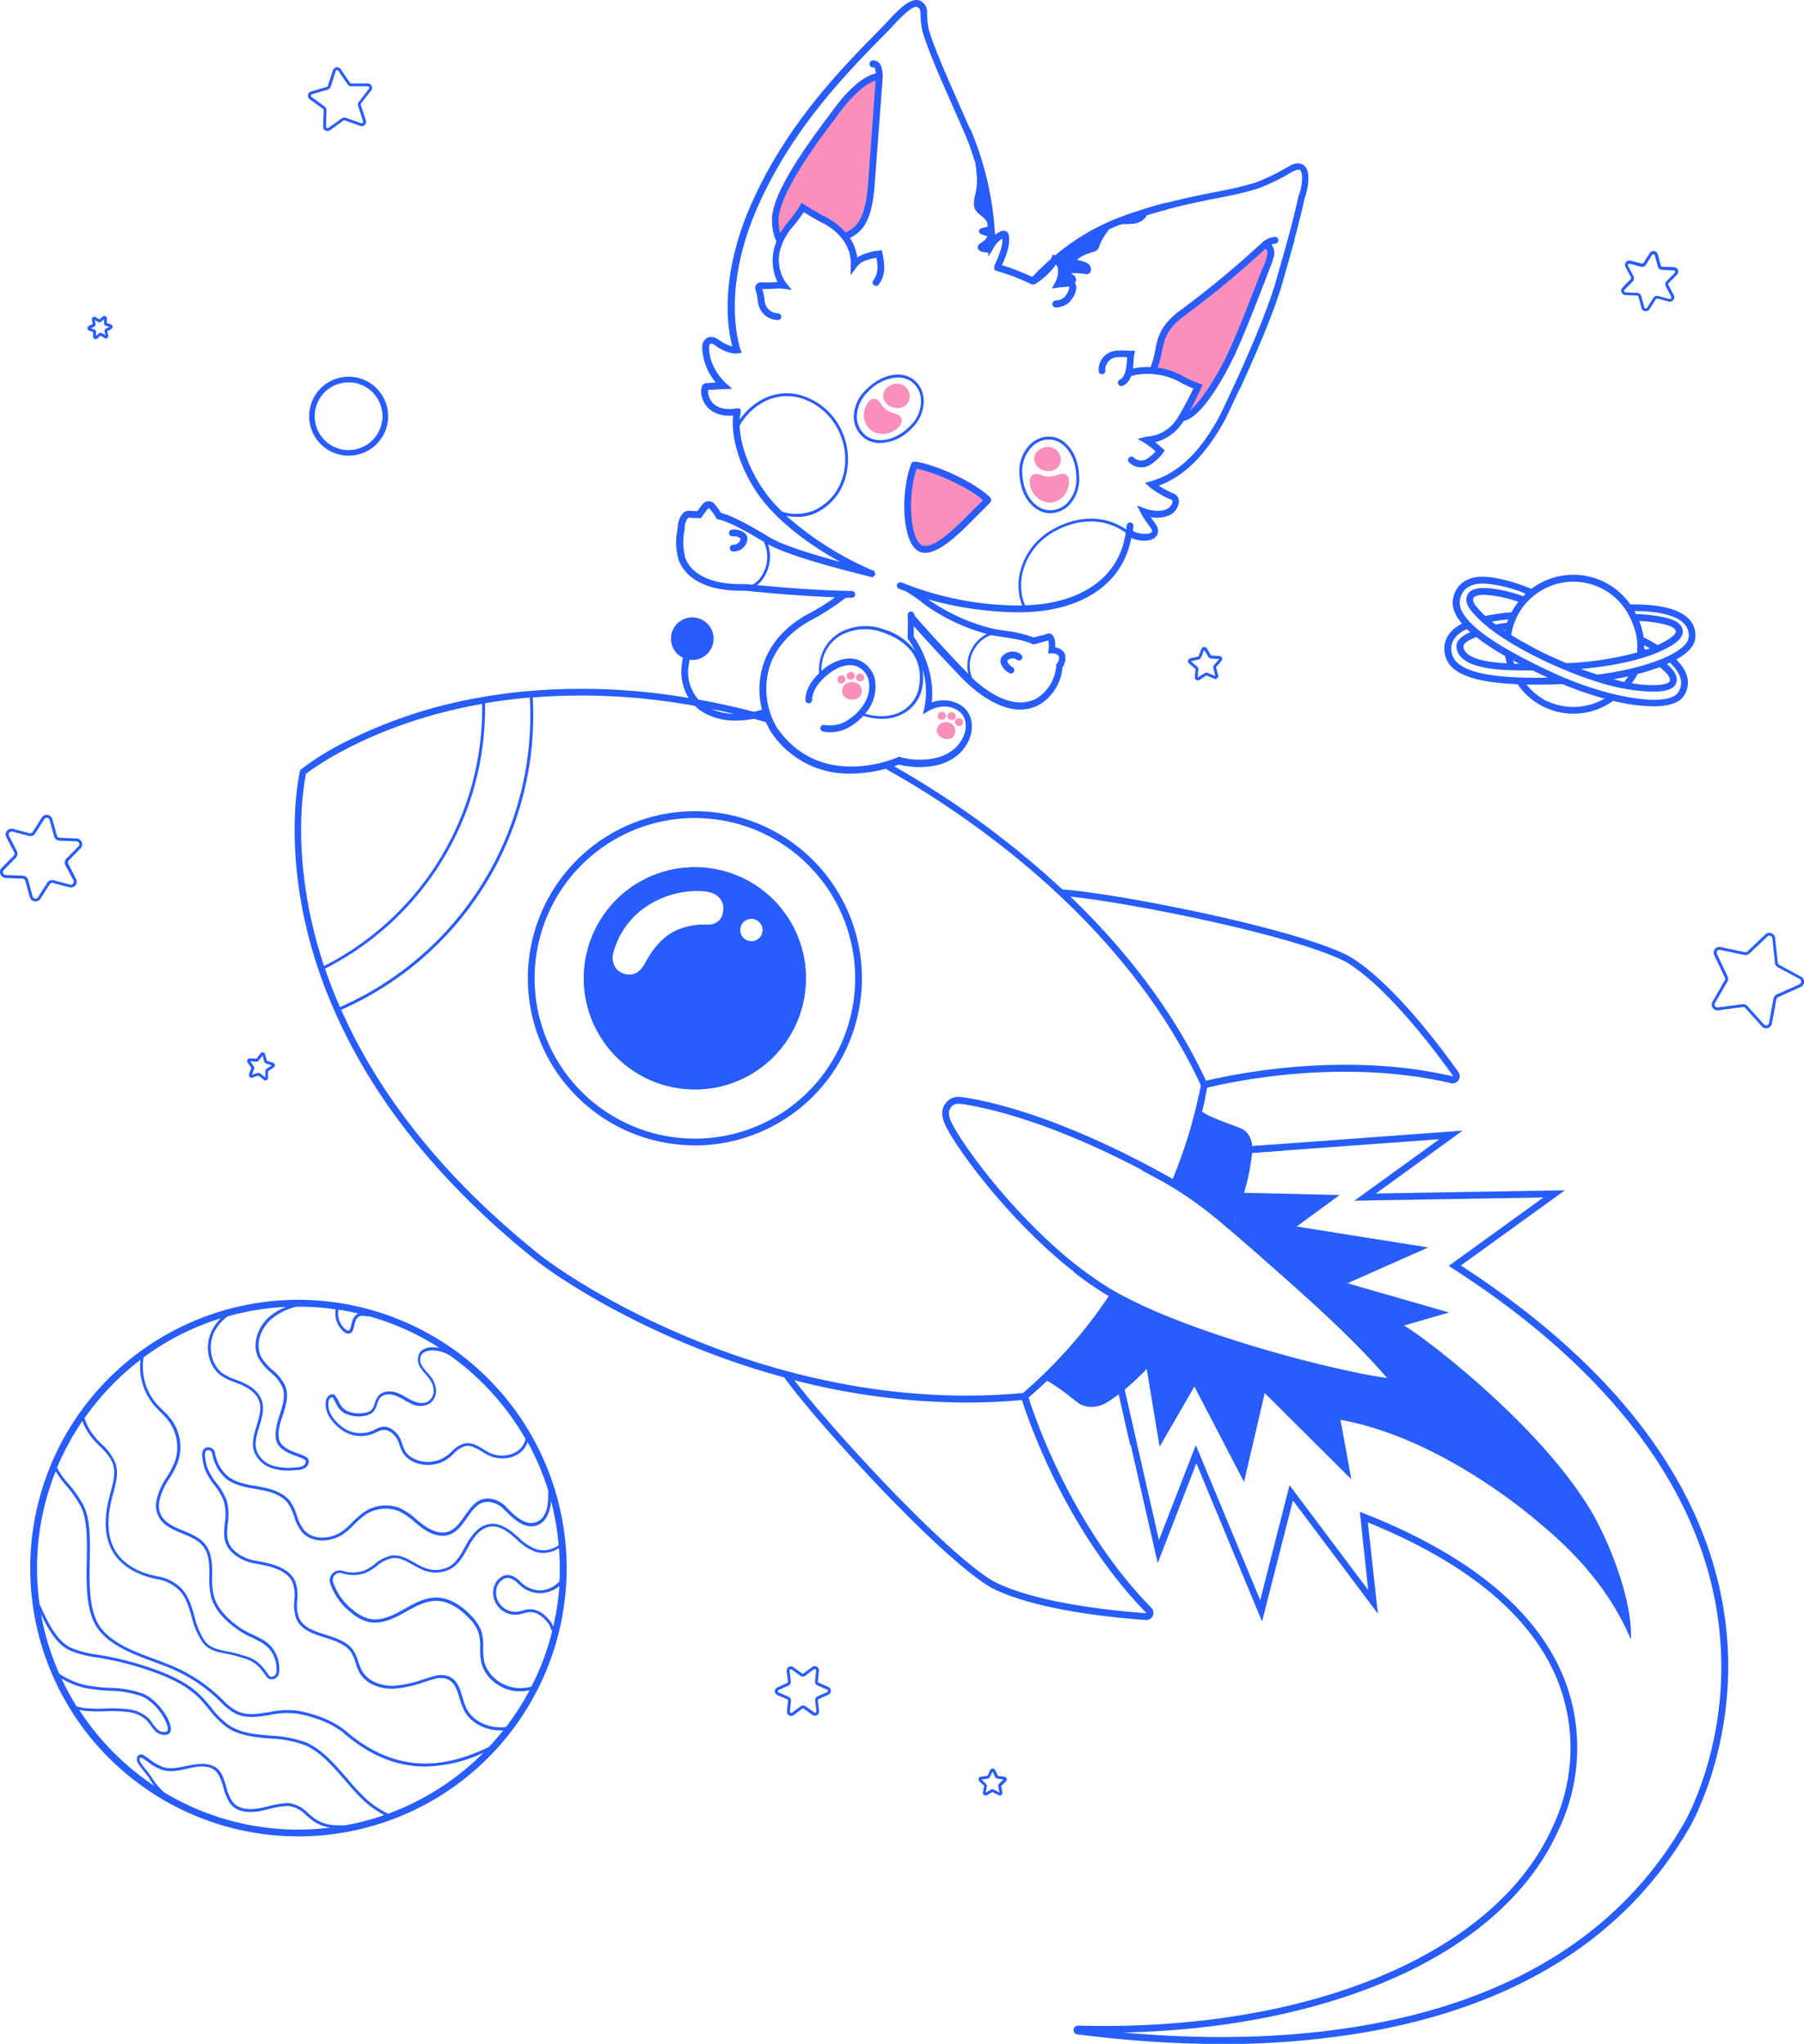 <svg xmlns="http://www.w3.org/2000/svg" viewBox="0 0 466.97 528.95"><defs><style>.cls-1{fill:#f98fba;}.cls-2{fill:#275cfd;}.cls-3{fill:#00e779;}</style></defs><g id="Layer_2" data-name="Layer 2"><g id="Layer_1-2" data-name="Layer 1"><path class="cls-1" d="M228.64,102.78c-.26-1.75,1.26-3.16,3-3.41a3.26,3.26,0,0,1,3.76,2.47,3,3,0,0,1-2.75,3.76C230.55,105.69,228.89,104.53,228.64,102.78Z"/><path class="cls-1" d="M276.6,125.58a5.21,5.21,0,0,1-4.53,4.51,5.52,5.52,0,0,1-5.42-4.43c-.33-2.13.29-3,1.61-3,.8,0,1.85.69,3.12.69,1.65,0,2.82-.77,3.67-.75C276.33,122.6,276.94,123.74,276.6,125.58Z"/><path class="cls-1" d="M256.31,130.07c-.38.4-1.84,1.87-2.45,2.45-3.1,3-9.68,10.53-14.35,10.53a3.59,3.59,0,0,1-1.59-.35c-4.58-2.21-4.77-15.74-2-22.71a.86.86,0,0,1,.82-.5h.07c3.23.2,14.11,4.16,19.45,9.2A1,1,0,0,1,256.31,130.07Z"/><path class="cls-2" d="M302.12,52.39V54.2c-1.71.46-3.46.95-5.26,1.51a4.26,4.26,0,0,1-3.16,2.11,12.81,12.81,0,0,1-2.15.15c-.39,0-.78,0-1.15,0l-.89.33s-1,.36-2.53,1.1c-.15.2-.29.41-.43.62s-.33.51-.49.73a14,14,0,0,0-1.6,3.15,2.11,2.11,0,0,1-.53.85,2,2,0,0,1-.77.37l-.45.14a14.84,14.84,0,0,0-2.36.88,5.39,5.39,0,0,0-1.59,1.14l.56.13a7.61,7.61,0,0,1,1.84.6,1.88,1.88,0,0,1,1.22,2.09,1.12,1.12,0,0,1-1.28.8l-.43-.05a13.24,13.24,0,0,0-3.43-.14c0,.1.2.21.41.35a2.44,2.44,0,0,1,.52.39,1.34,1.34,0,0,1,.07,1.74,1.88,1.88,0,0,1,.21.38c.62,1.54-.76,3.88-1.95,4.9a5.72,5.72,0,0,1-3.18,1.1h0a.88.88,0,0,1,0-1.75,3.94,3.94,0,0,0,2.08-.69c1.12-1,1.65-2.65,1.44-2.92,0,0-.12-.06-.37-.05,0,0-1.74.14-2.34.22l-1.71.24.82-1.53a5.81,5.81,0,0,0,.67-3.86,2,2,0,0,0-.54-.86c-.17.26-.38.58-.65.93a18.73,18.73,0,0,1-4.9,4.27h0l-.07,0-.17,0-.09,0h-.06l-.08,0h0l-.17,0-.07,0h0a54,54,0,0,0-9.18-3.51s0,0-.05,0h-.06a.71.71,0,0,1-.09-.07l-.15-.1a.64.64,0,0,1-.1-.13.34.34,0,0,1-.09-.14.44.44,0,0,1,0-.15.51.51,0,0,1,0-.17.5.5,0,0,1,0-.17.37.37,0,0,1,0-.11s0,0,0-.06,0,0,0-.06l.31-.7c.83-1.87,1.95-4.39,1.81-6.5a5.31,5.31,0,0,0-2,1.9l-1.64,2.73v-1a12,12,0,0,1-1.26-.12,1.88,1.88,0,0,1-1.32-.7.86.86,0,0,1-.12-.74,1.33,1.33,0,0,1,.47-.65c.2-.16.41-.31.62-.46a3.55,3.55,0,0,0,1.41-1.48.12.12,0,0,0,0-.07l-.11,0-1.37-.47c-.57-.19-.85-.59-.72-1a.88.88,0,0,1,.61-.53,12.81,12.81,0,0,1,1.62-.41c0-.34-.05-.67-.08-1a3.67,3.67,0,0,0-.49-.89,6.19,6.19,0,0,0-1.1-1,5.1,5.1,0,0,1-1.46-1.43c-.73-1.25-.38-2.74-.07-4.05l.07-.31c.37-1.6.6-3.79-.08-7.92-.47-1.54-1-2.93-1.38-4.13V33.2a81.34,81.34,0,0,1,6.46,27.63,6.9,6.9,0,0,1,1.48-.92,1.44,1.44,0,0,1,1.68.14,1.51,1.51,0,0,1,.42.9c.41,2.61-.83,5.52-1.8,7.69a55.58,55.58,0,0,1,7.91,3.07A66,66,0,0,1,272.08,67a2.19,2.19,0,0,1,.14-.27l.34-.87.56.26a58.3,58.3,0,0,1,15.78-9.52A119,119,0,0,1,302.12,52.39Z"/><path class="cls-1" d="M232.22,110.89a5.69,5.69,0,0,1-6.44.71,5.17,5.17,0,0,1-1.62-6.55c1-1.91,2-2.24,3.09-1.49.66.47,1,1.64,2.05,2.39,1.33,1,2.79,1.08,3.45,1.6C233.77,108.33,233.66,109.69,232.22,110.89Z"/><path class="cls-1" d="M319.61,91.88c-.27.57-5.52,11.82-10.67,15.82a15.72,15.72,0,0,1-4.25.7c.15-.21.29-.43.44-.66,0,0,2.13-3.6,3.8-7.17A35.65,35.65,0,0,1,305.64,99,16.35,16.35,0,0,0,300,97a18.2,18.2,0,0,0-5.72-.06c0-.58,0-1.17,0-1.77a18.88,18.88,0,0,1,3.59-.16.47.47,0,0,1,0-.17,24.69,24.69,0,0,0,1.12-4.18c.61-3.12,1.19-6.07,5.61-9.68a252.76,252.76,0,0,0,22.22-18.33l.09-.07a5.39,5.39,0,0,1,2.94-1.21.88.88,0,1,1,0,1.75,2.15,2.15,0,0,0-.84.22,3.17,3.17,0,0,1,.75,1.89c.11,1.09-.47,2.56-1.28,4.59L327.71,72C326.08,76.25,322.26,86.15,319.61,91.88Z"/><path class="cls-3" d="M335.09,62.24c-.79,2.91-1.73,6.22-2.85,10.06-2,7.66-7.4,20-11.11,28.05h0A40.69,40.69,0,0,1,318,103c3.54-7.54,10.34-22.54,12.58-31.12,1.3-4.47,2.36-8.21,3.23-11.43A9.41,9.41,0,0,1,335.09,62.24Z"/><path class="cls-1" d="M228.5,19.8c0,.08-1.12,15.21-2.13,28.51-.79,9.89-3.74,11.71-5.9,13l-.45.28A12.13,12.13,0,0,1,221.25,64c-.51.33-1,.64-1.54.93-1.43-4.23-5.43-6.62-7.39-7.55-1.54-.79-3.27-1.88-4.24-2.51A43.86,43.86,0,0,1,204.92,59a15.69,15.69,0,0,0-2.78,5.16,13.76,13.76,0,0,1-2.31-8h0c.45-5.3,5.23-13.79,14.94-26.55,6-8.49,10.09-10.29,11.94-10.64a6.24,6.24,0,0,0-.16-1,16.48,16.48,0,0,1,1.66-.51A8.74,8.74,0,0,1,228.5,19.8Z"/><path class="cls-1" d="M267.72,119.12c-.25-1.74,1.26-3.15,3-3.41a3.27,3.27,0,0,1,3.76,2.47,3,3,0,0,1-2.74,3.76C269.63,122,268,120.87,267.72,119.12Z"/><path class="cls-2" d="M228.56,66.2l-.3-1.47-.88.15a13.72,13.72,0,0,0-5.49,1.73,11.61,11.61,0,0,0-.65-2.58A12.13,12.13,0,0,0,220,61.62l.45-.28c2.16-1.32,5.11-3.14,5.9-13,1-13.3,2.13-28.43,2.13-28.51a8.74,8.74,0,0,0-.29-2.28,2.76,2.76,0,0,0-.81-1.43,2,2,0,0,0-1.52-.47.88.88,0,0,0-.78,1,.86.86,0,0,0,1,.77.25.25,0,0,1,.19,0,1.34,1.34,0,0,1,.3.63,6.24,6.24,0,0,1,.16,1c-1.85.35-6,2.15-11.94,10.64-9.71,12.76-14.49,21.25-14.94,26.55h0a7.39,7.39,0,0,0,0,.8,12.72,12.72,0,0,0,1.13,5.47,13,13,0,0,0-.78,7.2A12.05,12.05,0,0,0,201.29,73l-1,.06a22.48,22.48,0,0,1-3.22,0,1.43,1.43,0,0,0-1.24.54,1.52,1.52,0,0,0-.28,1.36,15.36,15.36,0,0,1,.63,3,5.25,5.25,0,0,0,5.11,4.87h.06a.87.87,0,0,0,.05-1.74,3.52,3.52,0,0,1-3.48-3.3,15.49,15.49,0,0,0-.58-3,27,27,0,0,0,3.07-.07,11.35,11.35,0,0,1,2.33,0l2.21.32-1.41-1.74a10.39,10.39,0,0,1-1.44-9.21h0A15.69,15.69,0,0,1,204.91,59a43.86,43.86,0,0,0,3.16-4.13c1,.63,2.7,1.72,4.24,2.51,2,.93,6,3.32,7.39,7.55a9.83,9.83,0,0,1,.53,3.56l-.07,2.77,1.65-2.22c1.1-1.49,2.9-1.94,5.07-2.33.33,2.07.56,3.88-.79,5.83a.88.88,0,1,0,1.44,1C229.34,71,228.94,68.54,228.56,66.2Zm-9-6.35c-.21.12-.41.25-.6.38a18.53,18.53,0,0,0-5.86-4.39C211,54.75,208.32,53,208.3,53l-.77-.52-.48.79a41.06,41.06,0,0,1-3.49,4.69,20.68,20.68,0,0,0-1.62,2.4,13.48,13.48,0,0,1-.41-3.31c0-7.09,11-21.56,14.64-26.34,5.36-7.6,9-9.43,10.49-9.86-.27,3.66-1.19,16.16-2,27.36C223.89,57.18,221.38,58.72,219.55,59.85Z"/><path class="cls-2" d="M329.91,61.34A5.39,5.39,0,0,0,327,62.55l-.09.07A252.76,252.76,0,0,1,304.66,81c-4.42,3.61-5,6.56-5.61,9.68a24.69,24.69,0,0,1-1.12,4.18.47.47,0,0,0,0,.17,18.88,18.88,0,0,0-3.59.16,10.83,10.83,0,0,0-1.11.21c0-.14,0-.26.06-.41.07-.59.11-1.1.14-1.58a15,15,0,0,1,.17-1.58l.19-1.06-1.08,0-.62,0a16.37,16.37,0,0,0-3.29,0,5,5,0,0,0-4.43,5.1.88.88,0,1,0,1.75,0A3.23,3.23,0,0,1,289,92.46a15,15,0,0,1,2.77,0l-.06.79c0,.46-.07.94-.14,1.51-.32,2.91-1.57,3.44-1.57,3.44a.87.87,0,0,0-.59,1.08.88.88,0,0,0,.84.63,1,1,0,0,0,.24,0,4,4,0,0,0,2.27-2.55,9.63,9.63,0,0,1,1.58-.4A18.2,18.2,0,0,1,300,97,16.35,16.35,0,0,1,305.63,99a35.65,35.65,0,0,0,3.29,1.53c-1.67,3.57-3.79,7.16-3.8,7.17-.15.23-.29.45-.44.66a10,10,0,0,1-7.6,4.63,3.09,3.09,0,0,0-.52.07l-2.09.52,1.87,1.08a24.16,24.16,0,0,1,2.82,2.16,11.94,11.94,0,0,1-2.46,2.06,2.84,2.84,0,0,1-3.13-.38.88.88,0,1,0-1.3,1.18,4.45,4.45,0,0,0,3.19,1.26,4.23,4.23,0,0,0,2.13-.55,13.14,13.14,0,0,0,3.48-3.18l.44-.63-.57-.52c-.05,0-.91-.83-1.9-1.62a12.11,12.11,0,0,0,7.34-5.47,6.54,6.54,0,0,0,2.55-1.31c5.15-4,10.4-15.25,10.67-15.82,2.65-5.73,6.47-15.63,8.1-19.86l.86-2.23c.81-2,1.39-3.5,1.28-4.59a3.17,3.17,0,0,0-.75-1.89,2.15,2.15,0,0,1,.84-.22.88.88,0,1,0,0-1.75Zm-3,7.81-.87,2.24c-1.63,4.21-5.43,14.08-8.06,19.75-1.95,4.23-6.43,12.21-10,15.11.87-1.58,2-3.74,2.94-5.84l.4-.9-.94-.29a25.13,25.13,0,0,1-3.95-1.74,18.13,18.13,0,0,0-6.16-2.24l-.61-.09a25.26,25.26,0,0,0,1.1-4.18c.58-2.93,1.08-5.46,5-8.63A252.41,252.41,0,0,0,327.43,64.5a.47.47,0,0,1,.34,0,1.3,1.3,0,0,1,.33.9A13,13,0,0,1,326.94,69.15Z"/><path class="cls-2" d="M192.87,138.05a4.49,4.49,0,0,0-3.31-1,.86.86,0,0,0-.84.9.85.85,0,0,0,.9.84,3.12,3.12,0,0,1,2,.49c.09.09.08.12.09.11a1.83,1.83,0,0,1-2,1.59.88.88,0,0,0,0,1.75h.06a3.56,3.56,0,0,0,3.71-3.24A1.9,1.9,0,0,0,192.87,138.05Z"/><path class="cls-2" d="M259,171.51a4.61,4.61,0,0,0,2.22,2.65.84.84,0,0,0,.46.13.87.87,0,0,0,.45-1.62,3,3,0,0,1-1.41-1.52c0-.13,0-.15,0-.14a1.85,1.85,0,0,1,2.54-.23.87.87,0,1,0,1-1.44,3.57,3.57,0,0,0-4.93.62A2,2,0,0,0,259,171.51Z"/><path class="cls-2" d="M236.71,98.41c-3.26-2.67-8.54-1.62-12.57,2.49A9.82,9.82,0,0,0,221,108a7.05,7.05,0,0,0,2.34,5.08,6.75,6.75,0,0,0,4.53,1.58,11.77,11.77,0,0,0,8.17-3.84,9.65,9.65,0,0,0,3.06-7.31A7,7,0,0,0,236.71,98.41Zm-1.16,11.87c-4.33,4.34-9.25,4.39-11.67,2.23a6.33,6.33,0,0,1-2.09-4.55,9.09,9.09,0,0,1,2.88-6.53,11.3,11.3,0,0,1,7.74-3.74,5.92,5.92,0,0,1,3.83,1.3,6.24,6.24,0,0,1,2.16,4.54A9,9,0,0,1,235.55,110.28Z"/><path class="cls-2" d="M271.84,113a6.94,6.94,0,0,0-5.25,2.08,9.7,9.7,0,0,0-2.71,7.45c.25,6.59,4.2,10.21,7.79,10.28h.13a7,7,0,0,0,5-2.14,9.75,9.75,0,0,0,2.54-7.3C279.21,117.6,276,113.23,271.84,113Zm4.46,17.14a6.25,6.25,0,0,1-4.62,1.92c-3.24-.06-6.82-3.43-7.05-9.56a9,9,0,0,1,2.49-6.88,6.21,6.21,0,0,1,4.67-1.87c3.8.23,6.68,4.28,6.83,9.64A9,9,0,0,1,276.3,130.12Z"/><path class="cls-2" d="M194.51,237a3.67,3.67,0,1,0,3.66,3.67A3.67,3.67,0,0,0,194.51,237Zm0,6.58a2.92,2.92,0,1,1,2.91-2.91A2.91,2.91,0,0,1,194.51,243.62Z"/><path class="cls-2" d="M183,230c-8.09-1.14-21.16,3.1-24.91,16.05a5.49,5.49,0,0,0,.66,5,5,5,0,0,0,4,2h.2c1.52,0,3.27-.41,5-4,3.4-5.89,7.06-8.39,13.07-8.92a13.37,13.37,0,0,1,1.57,0c.43,0,.83,0,1.1,0,2.7-.24,4.31-2.11,4.31-5C188,232.46,186,230.42,183,230Zm.63,9.32c-.25,0-.62,0-1,0a14.66,14.66,0,0,0-1.64,0c-6.28.56-10.11,3.17-13.66,9.31-1.67,3.34-3.18,3.58-4.56,3.56a4.32,4.32,0,0,1-3.39-1.66,4.88,4.88,0,0,1-.54-4.33c3.25-11.24,13.77-15.69,21.55-15.69a18.67,18.67,0,0,1,2.54.17c2.65.38,4.36,2.08,4.36,4.33C187.27,237.56,186,239.11,183.64,239.32Z"/><path class="cls-2" d="M208.61,252.49a28.75,28.75,0,1,0-28.75,29.44h.71a28.72,28.72,0,0,0,28-29.43Zm-9.19,19.32a27,27,0,1,1-20.19-45.61h.66a27,27,0,0,1,19.53,45.62Z"/><path class="cls-2" d="M209.71,221.88a43.24,43.24,0,1,0-29.86,74.54h1.07a43.25,43.25,0,0,0,28.79-74.53Zm.2,59.93a41.49,41.49,0,1,1-31-70.1h1a41.49,41.49,0,0,1,30,70.11Z"/><path class="cls-2" d="M447.14,425c-1.11-16.19-6.47-32-15.92-46.85-11.6-18.3-29.46-35.33-53.07-50.64l26.93-19.46-48.94.83,22.47-16.27-54.5,4c-.24-3.66-2.9-4.56-3-4.58-1.07-.45-2.26-.89-3.41-1.31-2.6-1-5.26-2-6.56-3,.75-3.05,1.15-5.23,1.32-6.21,4.29-1.07,34-8,63.12-1.18a1.85,1.85,0,0,0,1.92-2.88c-4.82-6.81-17.24-23.39-28.28-30-14.36-7.44-60.7-16.32-74.23-17.27a234.39,234.39,0,0,0-43.52-31.86c.54-.19.95-.35,1.21-.46a21.36,21.36,0,0,0,10.58,0c7.14-2.2,8.12-7.9,8.21-8.54.73-5.07-2.63-7.47-6-8a8.8,8.8,0,0,0-4.3.47c1-8.41-3.61-15.52-4.64-17,0-.73,0-1.76,0-2.77,6.27,7.09,12,12.94,12,13,2.82,2.94,9.09,8.61,15.54,8.61a10.19,10.19,0,0,0,5.34-1.48,12.59,12.59,0,0,0,5.63-9.47,3.94,3.94,0,0,0,.55-3.53l-.11-.24a3.68,3.68,0,0,0-2.34-1.41c.06-1.39-.11-3.1-1.27-3.52l-.27-.09-.28.08s-1.68.5-3.78,1a31.45,31.45,0,0,0-7.38-1.74,38.45,38.45,0,0,1-4.15-.78,49,49,0,0,1-15.76-7.35,87.88,87.88,0,0,0,23.17,3.36,48.54,48.54,0,0,0,8.16-.63c11.88-2.07,19.45-8.79,21.24-18.6a8.45,8.45,0,0,0,3.38.7,4.74,4.74,0,0,0,2.54-.61,2.4,2.4,0,0,0,.8-3l-.08-.17c-.37-.58-.78-1.16-1.18-1.73-.15-.19-.29-.39-.42-.58a8.16,8.16,0,0,0,5.11-.62,4.32,4.32,0,0,0,2.19-3.34,2.16,2.16,0,0,0-1.05-2l-.1-.06a30.07,30.07,0,0,1-4.09-2.12c6.69-2.45,12.36-8.13,17.31-17.34.17-.35,1.72-3.52,3.78-8h0c3.71-8.07,9.11-20.39,11.11-28,1.12-3.84,2.06-7.15,2.85-10.06,1.22-4.48,2.09-8,2.73-11,.45-1.08,1.73-5.71.37-7.87a2.38,2.38,0,0,0-2.11-1.15h0c-1,0-1.89.52-3.43,1.39a53,53,0,0,1-7.55,3.59,87.55,87.55,0,0,1-9.9,2.33c-3.88.78-8.27,1.65-13.05,2.9a119,119,0,0,0-13.22,4.24,58.3,58.3,0,0,0-15.78,9.52l-.56-.26-.34.87a2.19,2.19,0,0,0-.14.27,66,66,0,0,0-4.91,4.68,55.58,55.58,0,0,0-7.91-3.07c1-2.17,2.21-5.08,1.8-7.69a1.51,1.51,0,0,0-.42-.9,1.44,1.44,0,0,0-1.68-.14,6.9,6.9,0,0,0-1.48.92A81.34,81.34,0,0,0,251,33.2c-.23-.54-.37-.83-.38-.85-.75-1.73-1.52-3.47-2.28-5.19-3.31-7.5-6.44-14.58-7.91-19.47A20,20,0,0,1,240,3.76c0-1.4-.09-2.41-1.53-3.43-2.5-1.47-6,2.28-8.8,5.3l-1,1.09C217.68,17.79,202.68,33,193.57,54.92c-7.43,18.22-5.08,30.86-4,34.73a9,9,0,0,1-2.92-1.3c-1.32-1-2.47-1.39-3.42-1a2.65,2.65,0,0,0-1.45,2.12A14.36,14.36,0,0,0,185.31,99c-1.5.07-2.52.15-2.55.15a1.29,1.29,0,0,0-.92.54,4,4,0,0,0-.22,2.78c1,4,4.39,5.11,7.16,5.11a8.69,8.69,0,0,0,1-.06c-.72,6.16,2.27,15,7.44,21.72,5,6.45,12.84,12.09,20.27,16.18-9.17-2.48-15.28-4.59-18.2-6.3-3.87-2.36-9.31-5.54-12.64-6.37a15.73,15.73,0,0,0-1.8-2.42,1.91,1.91,0,0,0-1.52-.6,2,2,0,0,0-1.48.77c-.41.51-.93,1.19-1.35,1.78l-2.09-.09a2.11,2.11,0,0,0-1.85.91,5.79,5.79,0,0,0-1.12,3.58,16.46,16.46,0,0,0,0,7.34c.16.9,2,8.86,16.42,8.86H193c.93.1,12.24,1.3,23.18,1.7a61.24,61.24,0,0,1-6.76,4.19c-6.28,3.34-10.45,8.18-12.08,14a21.56,21.56,0,0,0-.11,10.9c-.48.15-1.2.35-2.08.54-4.67-1.23-9.86-2.34-14.37-3.16a10.84,10.84,0,0,1-2.5-9c.05-.43.13-.88.23-1.35a4.09,4.09,0,0,0,.6.07h.11a5.48,5.48,0,0,0,5.47-5.37,5.48,5.48,0,0,0-5.38-5.58h-.1a5.48,5.48,0,0,0-3.94,9.28,5.63,5.63,0,0,0,1.56,1.11c-.08.36-.15.71-.2,1.05a13,13,0,0,0,1.62,9.37l-2.1-.34a163.69,163.69,0,0,0-38.72-1.5c-4.16.34-8.33.87-12.39,1.58a124.84,124.84,0,0,0-35,11.31,71.24,71.24,0,0,0-12.09,7.41l-.22.18-.07.29c-.06.21-5.24,21.83,4.79,51.46,1.23,3.63,2.64,7.22,4.18,10.69,10,22.81,27,44,50.4,63.09,5.24,4.45,21.14,15.24,43.78,24.26a206,206,0,0,0,22.18,7.4c8.06,11.25,39.49,45.89,53.3,54.27,11.36,6,32,7.94,40.32,8.52h.13a1.84,1.84,0,0,0,1.31-3.13c-20.83-21.23-30.41-50-31.81-54.46.79-.65,2.54-2.16,4.89-4.43a53.34,53.34,0,0,1,6.61,4.64l1.38,1.07a5.88,5.88,0,0,0,3.5,1.09,7.72,7.72,0,0,0,3.7-1c1.13-.69,2.25-1.46,3.36-2.29l10,43.8,10-25.85,17,40.94,8-31.3,22,29.29L354.06,394c26.1,10.58,42.69,24.5,49.31,41.37a47.4,47.4,0,0,1-1.47,37.43C387.23,505.6,339,525.83,279.09,524.23a1.15,1.15,0,0,0-1.19,1.08,1.12,1.12,0,0,0,1,1.2l1.87.21A297.29,297.29,0,0,0,316,529a221.26,221.26,0,0,0,36.8-2.94c39.92-6.8,68.47-24.86,84.85-53.66C437.75,472.15,449,452.61,447.14,425ZM176.5,167.87a3.68,3.68,0,0,1-1-2.65,3.73,3.73,0,0,1,3.72-3.66h.07a3.76,3.76,0,0,1,2.62,1.14,3.73,3.73,0,0,1-5.37,5.17ZM317.12,292.36c1.13.41,2.31.85,3.42,1.31,0,0,2.14.72,1.8,4.29,0,.06-.17,6-4.4,17.62a110.87,110.87,0,0,0-12.87-9.53,126.39,126.39,0,0,0,5.63-16.54A33.79,33.79,0,0,0,317.12,292.36Zm8.61,32.24c1.1,1,2.39,2.13,3.82,3.38,8.24,7.27,20.69,18.26,29.61,28.65h0c-11.39-1.37-50.17-10.89-70.41-22.32-19.63-11.18-37.83-35.08-42.12-43.16-.42-.79-1.53-2.89-.7-4.21a2.28,2.28,0,0,1,2.17-1.28,13.8,13.8,0,0,1,2.19.27c6.62,1.08,25,5.26,52.21,20.63C309.86,310.71,317.57,317.46,325.73,324.6Zm22.67-75.67c11,6.6,24,24.25,27.71,29.49a.1.1,0,0,1,0,.12c0,.06-.08,0-.1,0-29.22-6.8-59,0-63.82,1.16-8.88-19-21.81-34.88-35.13-47.67C292.67,233.66,334.94,242,348.4,248.93Zm-122-73.42a7,7,0,0,0-3.91-4.58c-1.51-.65-4-1-7.56,1a17.86,17.86,0,0,0-2.33,1.71,11.51,11.51,0,0,1,.18-2.07,10.06,10.06,0,0,1,4.85-7.15,13.15,13.15,0,0,1,10.94-.72c7.21,2.48,10.51,7.52,9.29,14.19a8.91,8.91,0,0,1-4.27,6.07c-2.63,1.55-6,1.8-9.67.75A10.4,10.4,0,0,0,226.39,175.51Zm30.21-11.16c1,.21,2.17.4,3.39.58,2.54.39,5.41.84,7.16,1.72l.3.15.31-.08c1.54-.4,2.89-.77,3.61-1a7.6,7.6,0,0,1,.05,2.39l-.11,1,1,0a2.18,2.18,0,0,1,1.73.61,2.13,2.13,0,0,1-.38,1.93l-.27.26v.37a10.86,10.86,0,0,1-4.8,8.3c-4.48,2.69-10.56.83-16.93-5.09a8.24,8.24,0,0,1,.89-8A7.47,7.47,0,0,1,256.6,164.35Zm14.78-8.27a43.62,43.62,0,0,1-6.06.57c-2.87-6.78.49-15.27,7.73-19.18,6.49-3.5,13.11-3.34,18.32.39C290.07,147.48,282.88,154.07,271.38,156.08Zm24.19-100a3.62,3.62,0,0,1-2,1,8,8,0,0,1-1.14.12C293.47,56.82,294.53,56.46,295.57,56.12Zm-10,3.91-.17.25a14.81,14.81,0,0,0-1.69,3.31,1.5,1.5,0,0,1-.32.56,1.44,1.44,0,0,1-.5.23l-.45.14a14.26,14.26,0,0,0-2.48.92,5.33,5.33,0,0,0-2.17,1.78l-.24.37.39.18a6.17,6.17,0,0,0,1.16.34,7.55,7.55,0,0,1,1.69.54,1.18,1.18,0,0,1,.81,1.23c0,.07-.08.3-.47.24l-.42,0c-2.3-.28-3.56-.34-4,0a.56.56,0,0,0-.23.38c-.11.6.39.92.75,1.16a2.19,2.19,0,0,1,.39.28.59.59,0,0,1,0,.72,2.35,2.35,0,0,0-1.33-.28l-1,.08a6.3,6.3,0,0,0,.19-3.8,3.73,3.73,0,0,0-.9-1.49A64.56,64.56,0,0,1,285.61,60ZM255.76,63.1v1.49a9.9,9.9,0,0,1-1.26-.14,1.11,1.11,0,0,1-.71-.35.16.16,0,0,1,0-.13c0-.09.13-.18.23-.27s.38-.29.58-.44a6.3,6.3,0,0,0,1.17-1C255.76,62.53,255.76,62.82,255.76,63.1Zm-.06-2.74-1.37-.47a.75.75,0,0,1-.18-.08l.07,0a11.54,11.54,0,0,1,1.43-.37C255.67,59.73,255.69,60.05,255.7,60.36Zm-2.5-10.2a15.37,15.37,0,0,0,.37-3.82A73.53,73.53,0,0,1,255.35,56a8.56,8.56,0,0,0-1-.85A4.5,4.5,0,0,1,253.11,54c-.58-1-.27-2.26,0-3.49Zm-54.56,78c-4.26-5.52-7-12.56-7.18-18a15.45,15.45,0,0,1,6-6,12.68,12.68,0,0,1,10.22-1,16.14,16.14,0,0,1,9.47,8.51,16.67,16.67,0,0,1,1,11.73,13.57,13.57,0,0,1-7.33,8.65,12,12,0,0,1-8.36.36A41.75,41.75,0,0,1,198.64,128.2Zm-5.54,23H193c-14.38.42-15.72-7.11-15.77-7.42l0-.12a15.41,15.41,0,0,1,0-6.63l0-.15,0-.15a4.07,4.07,0,0,1,.81-2.56.37.37,0,0,1,.34-.15l3.08.14.27-.43c.41-.64,1.13-1.57,1.53-2.06a.24.24,0,0,1,.2-.11.23.23,0,0,1,.18.07,15.48,15.48,0,0,1,1.73,2.41l.2.34.39.08c3.06.62,9,4.14,11.76,5.81a9,9,0,0,1-.34,8.41,6.32,6.32,0,0,1-2.63,2.69Zm5.9,22.1c1.49-5.34,5.37-9.8,11.21-12.91a56.82,56.82,0,0,0,8.69-5.65l1.69,0h0a.88.88,0,0,0,0-1.75c-9.16-.13-19.69-1.05-24.65-1.53A7.61,7.61,0,0,0,198,149a10.06,10.06,0,0,0,.8-8.13c4,2.19,12.62,4.95,25.68,8.19l.83.21.46.19.82-.69-.27-1.05-.46-.11a83.19,83.19,0,0,1-22.33-14.12,15.13,15.13,0,0,0,2.8.29,11.31,11.31,0,0,0,4.78-1,14.32,14.32,0,0,0,7.73-9.12,17.44,17.44,0,0,0-1-12.25,16.72,16.72,0,0,0-9.92-8.92,13.42,13.42,0,0,0-10.82,1,16.43,16.43,0,0,0-5.61,5.13,13.41,13.41,0,0,1,.25-2v0a.75.75,0,0,0,0-.15,1.33,1.33,0,0,0,0-.2h0a.31.31,0,0,0,0-.1.72.72,0,0,0-.09-.2.57.57,0,0,0-.11-.11.46.46,0,0,0-.12-.12.89.89,0,0,0-.17-.08l-.13,0h-.38c-.25.06-6.18,1.35-7.36-3.53a5,5,0,0,1-.09-1.22c.64,0,2.2-.14,4.06-.21l2.17-.09-1.63-1.45c-.05,0-4.56-4.1-4.33-9.53,0-.17.15-.57.37-.66s.54-.14,1.71.79c.12.08,2.88,2,5.29,1.69L192,91.3l-.38-1c0-.13-4.92-13.75,3.62-34.68,9-21.65,23.83-36.67,34.69-47.65.32-.33.67-.71,1.05-1.12,1.73-1.86,5.34-5.75,6.57-5,.66.47.68.7.73,2a21.6,21.6,0,0,0,.52,4.31c1.51,5.06,4.66,12.19,8,19.74.76,1.72,1.53,3.45,2.29,5.2,0,0,.88,1.86,2,4.87.43,1.2.91,2.59,1.38,4.13.68,4.13.45,6.32.08,7.92l-.07.31c-.31,1.31-.66,2.8.07,4.05a5.1,5.1,0,0,0,1.46,1.43,6.19,6.19,0,0,1,1.1,1,3.67,3.67,0,0,1,.49.89c0,.34.06.67.08,1a12.81,12.81,0,0,0-1.62.41.88.88,0,0,0-.61.53c-.13.41.15.81.72,1l1.37.47.11,0a.12.12,0,0,1,0,.07,3.55,3.55,0,0,1-1.41,1.48c-.21.15-.42.3-.62.46a1.33,1.33,0,0,0-.47.65.86.86,0,0,0,.12.74,1.88,1.88,0,0,0,1.32.7,12,12,0,0,0,1.26.12v1l1.64-2.73a5.31,5.31,0,0,1,2-1.9c.14,2.11-1,4.63-1.81,6.5l-.31.7s0,0,0,.06,0,0,0,.06a.37.37,0,0,0,0,.11.5.5,0,0,0,0,.17.51.51,0,0,0,0,.17.44.44,0,0,0,0,.15.34.34,0,0,0,.09.14.64.64,0,0,0,.1.13l.15.1a.71.71,0,0,0,.09.07h.06s0,0,.05,0A54,54,0,0,1,267,73.56h0l.07,0,.17,0h0l.08,0h.06l.09,0,.17,0,.07,0h0a18.73,18.73,0,0,0,4.9-4.27c.27-.35.48-.67.65-.93a2,2,0,0,1,.54.86,5.81,5.81,0,0,1-.67,3.86l-.82,1.53,1.71-.24c.6-.08,2.34-.22,2.34-.22.25,0,.35,0,.37.05.21.27-.32,1.95-1.44,2.92a3.94,3.94,0,0,1-2.08.69.88.88,0,0,0,0,1.75h0a5.72,5.72,0,0,0,3.18-1.1c1.19-1,2.57-3.36,1.95-4.9a1.88,1.88,0,0,0-.21-.38,1.34,1.34,0,0,0-.07-1.74,2.44,2.44,0,0,0-.52-.39c-.21-.14-.37-.25-.41-.35a13.24,13.24,0,0,1,3.43.14l.43.05a1.12,1.12,0,0,0,1.28-.8A1.88,1.88,0,0,0,281.15,68a7.61,7.61,0,0,0-1.84-.6l-.56-.13a5.39,5.39,0,0,1,1.59-1.14,14.84,14.84,0,0,1,2.36-.88l.45-.14a2,2,0,0,0,.77-.37,2.11,2.11,0,0,0,.53-.85,14,14,0,0,1,1.6-3.15c.16-.22.33-.47.49-.73s.28-.42.43-.62c1.55-.74,2.49-1.09,2.53-1.1l.89-.33c.37,0,.76,0,1.15,0a12.81,12.81,0,0,0,2.15-.15,4.26,4.26,0,0,0,3.16-2.11c1.8-.56,3.55-1.05,5.26-1.51,4.91-1.3,9.42-2.2,13.39-3a84.83,84.83,0,0,0,10.16-2.41,54.19,54.19,0,0,0,7.8-3.7,7.8,7.8,0,0,1,2.59-1.17.58.58,0,0,1,.64.33c.84,1.33,0,5.32-.51,6.29l-.06.2c-.58,2.71-1.33,5.81-2.35,9.65-.87,3.22-1.93,7-3.23,11.43-2.24,8.58-9,23.58-12.58,31.12-1.3,2.78-2.16,4.55-2.19,4.61-5.16,9.6-10.84,15-17.85,17l-1.53.42,1.17,1.07a23.34,23.34,0,0,0,5.77,3.35.47.47,0,0,1,.18.42,2.54,2.54,0,0,1-1.29,1.85c-2.33,1.26-5.79,0-5.83-.05l-2.05-.78,1,2a18.32,18.32,0,0,0,1.66,2.6c.37.51.74,1,1.07,1.56s0,.78-.16.87c-1,.67-3.95.16-4.64-.46l0,0c.05-.42.1-.83.12-1.26a.87.87,0,0,0-.82-.92.92.92,0,0,0-.93.83c0,.34-.06.67-.09,1-5.4-3.67-12.16-3.76-18.77-.19-7.48,4-11,12.77-8.17,19.86a82.29,82.29,0,0,1-28-4.74l-1.72-.65-1.53-.57a.87.87,0,1,0-.63,1.63l1.55.58.28.11a.71.71,0,0,0,.09.07,39.86,39.86,0,0,1,4.73,3.33,50.13,50.13,0,0,0,16.07,7.6,8.75,8.75,0,0,0-3.38,3,9.12,9.12,0,0,0-1.43,7.3c-.2-.21-.41-.41-.62-.62s-6.6-6.77-13.34-14.5c0-.06,0-.15,0-.2a.87.87,0,0,0-1.74.18c.09.81.07,4.21,0,5.73l0,.32.2.25a24.48,24.48,0,0,1,1.82,3,15.63,15.63,0,0,0-8-5.6,13.92,13.92,0,0,0-11.57.79,10.84,10.84,0,0,0-5.21,7.66,11.2,11.2,0,0,0-.16,2.87c-1.71,1.64-3.49,4-3.54,6.88a.86.86,0,0,0,.85.89h0a.88.88,0,0,0,.88-.86c.08-4.39,5.67-7.74,5.72-7.77,2.3-1.3,4.32-1.6,6-.88a5.27,5.27,0,0,1,2.89,3.38c1.36,5.91-4.58,10-4.71,10a8.4,8.4,0,0,1-6.67,1.73.87.87,0,1,0-.4,1.7,8.27,8.27,0,0,0,1.8.17,10,10,0,0,0,6.3-2.18,14.37,14.37,0,0,0,2.35-2.05,16.14,16.14,0,0,0,4.77.77,11.35,11.35,0,0,0,5.83-1.5,9.69,9.69,0,0,0,4.63-6.58,14.08,14.08,0,0,0,.09-4.7,19.87,19.87,0,0,1,.52,9.67l-.4,1.93,1.7-1a8.1,8.1,0,0,1,4.71-.95c1.59.26,5.23,1.37,4.56,6-.08.53-.89,5.22-7,7.1a19.3,19.3,0,0,1-9.82-.06l-.34-.11-.31.14c-.2.09-20,8.94-31.42-7.81A19.88,19.88,0,0,1,199,173.25Zm-9.17,11.47a15.11,15.11,0,0,1-5.63-1.22C186.05,183.87,188,184.28,189.83,184.72ZM79.22,200.25c2.07-1.59,17.93-13.22,45.58-18.08A74.76,74.76,0,0,1,83.88,250C74.86,222.93,78.66,202.86,79.22,200.25Zm4.91,50.43A75.54,75.54,0,0,0,125.55,182c3.8-.65,7.7-1.15,11.6-1.48,0,.75.07,1.53.09,2.36A82.47,82.47,0,0,1,88,260.64C86.58,257.4,85.28,254.06,84.13,250.68ZM296.75,417.44a.08.08,0,0,1-.09.05c-6.42-.44-28.25-2.35-39.58-8.29-13-7.87-41.86-39.44-51.46-52a180.43,180.43,0,0,0,44.51,5.78q7.29,0,14.4-.66C266.1,367.24,275.81,396,296.75,417.44ZM264.81,360.5c-26.72,2.54-55.56-2-83.42-13.08-22.43-8.93-38.13-19.58-43.31-24C115,304.65,98.27,283.76,88.32,261.33A83.23,83.23,0,0,0,138,182.9c0-.85-.05-1.63-.1-2.4a162.07,162.07,0,0,1,38,1.51c1.24.19,2.59.41,4,.67a12.32,12.32,0,0,0,1.34,1.18,16.21,16.21,0,0,0,9.24,2.63,24,24,0,0,0,4.64-.47c1.09.29,2.16.59,3.17.89a18.26,18.26,0,0,0,1.15,2.3,24.08,24.08,0,0,0,20.79,11,34.46,34.46,0,0,0,9-1.25c17.81,9.89,61,37.48,81.61,81.91a115.52,115.52,0,0,1-7.26,24.26l-.21-.12c-27.49-15.51-46.07-19.73-52.77-20.83-2.41-.42-4.49-.78-6.13,1.81-1.38,2.18.09,4.93.63,6,4.3,8.11,22.37,31.84,42,43.39A122.06,122.06,0,0,1,264.81,360.5Zm20.54,1a5.11,5.11,0,0,1-5.26,0l-1.35-1a60.29,60.29,0,0,0-6.37-4.54,127.1,127.1,0,0,0,16.22-19.72,128.38,128.38,0,0,0,15,6.86C297.51,351.7,291.55,357.75,285.35,361.54ZM436.12,471.47c-16.12,28.34-44.26,46.11-83.63,52.81-24.44,4.16-47.57,3-61.77,1.73,24.34-.51,46.88-4.7,65.76-12.26,23.13-9.26,39.39-23.19,47-40.27a49.14,49.14,0,0,0,1.51-38.8c-6.92-17.63-24.3-32.06-51.64-42.9l-1.35-.53,2.16,20.25-20.36-27.13-7.59,29.75L309.54,374,300,398.58l-8.9-39a76.32,76.32,0,0,0,14.08-15.84c20.32,7.79,45,13.59,53.72,14.64h.21a1.7,1.7,0,0,0,1.52-.91,1.74,1.74,0,0,0-.21-2C351.49,345,339,334,330.7,326.67l-3.82-3.38c-2.54-2.23-5-4.42-7.51-6.51,4-11,4.63-17,4.71-18.41l48.51-3.54-22,15.91,48.93-.83L375,327.62l1.08.69c29.86,19.14,66.11,51.46,69.26,96.74C447.27,452.12,436.24,471.27,436.12,471.47Z"/><path class="cls-2" d="M90.25,97.49a10.22,10.22,0,1,0,10.22,10.22A10.23,10.23,0,0,0,90.25,97.49Zm0,19A8.77,8.77,0,1,1,99,107.71,8.78,8.78,0,0,1,90.25,116.48Z"/><path class="cls-2" d="M77.25,336.39a69.43,69.43,0,1,0,69.43,69.43A69.51,69.51,0,0,0,77.25,336.39Zm58.79,36a5.68,5.68,0,0,1-.57,1.49c-1.67,2.93-5.93,3.47-8.7,2.12-.54-.26-1.09-.6-1.62-.92-1.49-.9-3-1.84-4.78-1.54a7,7,0,0,0-3.47,2.15c-.39.36-.79.73-1.19,1a8.22,8.22,0,0,1-8.89.64,5.4,5.4,0,0,1-1.8-1.57,8,8,0,0,1-.86-2c-.14-.4-.28-.8-.45-1.19-.81-1.88-2.75-3.62-4.87-3.28A6.4,6.4,0,0,0,97,370l-.63.29a7.83,7.83,0,0,1-7.61-.87c-1.27-.93-4.16-3.43-3.73-6.56.12-.9.58-1.15.72-1.21a.77.77,0,0,1,.31-.05,9.89,9.89,0,0,1,.83,1.41,5.75,5.75,0,0,0,2.19,2.68,8.33,8.33,0,0,0,5.22.74,4.1,4.1,0,0,0,2.29-1,4.9,4.9,0,0,0,1-2,5.18,5.18,0,0,1,.7-1.56c.87-1.12,2.59-1.18,3.91-.74a13.39,13.39,0,0,1,2.44,1.19,18.69,18.69,0,0,0,1.72.91,5,5,0,0,0,4.86,0,4,4,0,0,0,1.64-3.5,6.39,6.39,0,0,0-1.42-3.55c-.27-.36-.57-.7-.87-1a12.11,12.11,0,0,1-1.21-1.53,3,3,0,0,1-.38-2.81c.56-1.11,2.08-1.43,3.33-1.36a9.1,9.1,0,0,1,4.43,1.51A68.21,68.21,0,0,1,136,372.35ZM87.61,338.93c1.74.27,3.46.62,5.16,1a2.9,2.9,0,0,0-1.53,1.83c-.11.33-.19.67-.28,1a7.67,7.67,0,0,1-.32,1.12,1,1,0,0,1-.3.45c-.3.16-.76-.18-.9-.29A5.38,5.38,0,0,1,87.61,338.93Zm-28.69,1.75a67.24,67.24,0,0,1,15.17-2.46,14.49,14.49,0,0,0-4.5,2.67c-2.75,2.44-4.59,7-2.6,10.74a14.2,14.2,0,0,0,3,3.49,10.7,10.7,0,0,1,3.16,4c.78,2.18.06,4.45-.7,6.85-.68,2.15-1.38,4.37-1,6.59.47,2.5,3.25,3.53,5.48,4.36a11.88,11.88,0,0,1,2.05.89.78.78,0,0,1,.17.53,1.28,1.28,0,0,1-.45.85,3.4,3.4,0,0,1-1.87.55,15,15,0,0,1-6.13-.42,6.4,6.4,0,0,1-4.25-3.89c-.65-2,0-4,.67-6.25s1.41-4.53.64-6.76c-.7-2.05-2.55-3.69-5.51-4.89-.39-.16-.78-.3-1.17-.45a14.59,14.59,0,0,1-3.38-1.61c-3-2.15-4.06-6.95-2.25-10.69A11.2,11.2,0,0,1,58.92,340.68ZM36.36,351.93a15.59,15.59,0,0,0,3.27,11.45c.58.7,1.23,1.35,1.86,2a22.41,22.41,0,0,1,2.22,2.45,11.45,11.45,0,0,1,1.55,10.43,22.91,22.91,0,0,1-2.11,4.05,17,17,0,0,0-2.68,6.13,6.65,6.65,0,0,0,.06,2.6c.8,3.39,3.76,4.61,6.63,5.8,2,.84,4.15,1.71,5.43,3.36,1.61,2.06,1.6,4.72,1.6,7.54a21,21,0,0,0,.48,5.6c1.08,3.9,4.46,6.69,6.92,8.45a20.86,20.86,0,0,0,3.6,2c2.08,1,4,1.91,5.21,3.89A8.26,8.26,0,0,1,71.51,433a1.24,1.24,0,0,1-1,.92.9.9,0,0,1-.94-.36c-2.6-4-4.55-4.54-6.81-5.19l-1-.3a27.68,27.68,0,0,0-3-.7c-2.27-.45-4.42-.87-5.79-2.74a20.26,20.26,0,0,1-2.63-6.33c-.87-3-1.77-6.12-4.29-8a10.88,10.88,0,0,0-5.38-2.36c-2.87-.54-8.1-2.11-10.81-6.6-2.07-3.45-2.34-8.15-.78-14l.23-.85c.7-2.54,1.42-5.17.62-7.7a13.24,13.24,0,0,0-3.66-5.08c-.63-.63-1.28-1.29-1.84-2A14.3,14.3,0,0,1,21.89,367,68.11,68.11,0,0,1,36.36,351.93ZM15.92,434.4a20.8,20.8,0,0,0,6.28,2.48,42.46,42.46,0,0,0,6,.68,27.08,27.08,0,0,1,8.5,1.44,8.93,8.93,0,0,1,2.19,1.37c2.45,1.94,4.36,5.16,4.53,6.84a1.35,1.35,0,0,1-.12.85,2.36,2.36,0,0,1-2.65-.62,8.72,8.72,0,0,1-1.14-1.39,11.49,11.49,0,0,0-1-1.3,8.94,8.94,0,0,0-5.25-2.38,34.16,34.16,0,0,0-6-.2,40.59,40.59,0,0,1-4.93-.08,14.86,14.86,0,0,1-2.51-.49A69.37,69.37,0,0,1,15.92,434.4Zm61.33,39.1a67.23,67.23,0,0,1-34.7-9.6,16.7,16.7,0,0,1-3.34-4,18.6,18.6,0,0,0-1.35-1.8,20.81,20.81,0,0,1-1.44-1.92c-.36-.6-.35-1-.18-1.2s.41-.12.69.06c.46.29.91.62,1.37.95a13.56,13.56,0,0,0,3.53,2c2.14.73,4.37.24,6.53-.24s4.46-1,6.45-.09c1.76.78,2.35,2.77,3,4.87a14,14,0,0,0,1.61,4c1.51,2.2,4.44,2.91,8.47,2.06l1.54-.35a22,22,0,0,1,5.19-.87,7.79,7.79,0,0,1,4.63,2.41,19.57,19.57,0,0,0,2.16,1.7,10.07,10.07,0,0,0,4.06,1.5A67.06,67.06,0,0,1,77.25,473.5Zm12.19-1.12c-2.69.12-5.24,0-7.65-1.53a17.75,17.75,0,0,1-2.07-1.63,8.53,8.53,0,0,0-5-2.6,22.74,22.74,0,0,0-5.44.89l-1.53.35c-2.58.54-6,.69-7.69-1.76a13.33,13.33,0,0,1-1.51-3.75c-.64-2.17-1.31-4.41-3.39-5.33s-4.6-.46-6.91,0c-2.06.45-4.19.92-6.13.26a12.87,12.87,0,0,1-3.33-1.93c-.47-.35-.94-.68-1.41-1a1.27,1.27,0,0,0-1.62,0c-.37.37-.54,1.12.07,2.13a23.38,23.38,0,0,0,1.49,2,15.27,15.27,0,0,1,1.29,1.71,15.46,15.46,0,0,0,1.36,2,68,68,0,0,1-19.48-19.7,15.69,15.69,0,0,0,1.84.31,42.12,42.12,0,0,0,5,.08,33.41,33.41,0,0,1,5.83.19A8.27,8.27,0,0,1,38,445.27a12.09,12.09,0,0,1,1,1.22A10.14,10.14,0,0,0,40.17,448a3.66,3.66,0,0,0,2.39,1,2.21,2.21,0,0,0,1.24-.36l.08-.08a1.9,1.9,0,0,0,.33-1.44c-.22-2.1-2.43-5.46-4.82-7.34A9.3,9.3,0,0,0,37,438.3a27.71,27.71,0,0,0-8.74-1.49,42.21,42.21,0,0,1-5.93-.67,20.17,20.17,0,0,1-7-3,67.58,67.58,0,0,1-4.71-15.36c1.94,4,4.1,7.84,7.55,9.39a28,28,0,0,0,7,1.79l1.19.2A80,80,0,0,1,40,432.8c3.57,1.31,8.12,3.24,11.52,6.64.89.9,1.72,1.91,2.52,2.88a23.42,23.42,0,0,0,4.68,4.7c3.29,2.22,7.32,2.57,11.22,2.91a29.77,29.77,0,0,1,8.95,1.69c3.94,1.64,7.24,5.47,10.44,9.16,1.54,1.79,3,3.47,4.49,4.9a24.56,24.56,0,0,0,5.65,4.06A68.3,68.3,0,0,1,89.44,472.38Zm11.06-3a22.33,22.33,0,0,1-6.17-4.25,65.14,65.14,0,0,1-4.44-4.84c-3.26-3.76-6.62-7.65-10.72-9.37A30.66,30.66,0,0,0,70,449.18c-4-.34-7.73-.67-10.86-2.78a22.93,22.93,0,0,1-4.52-4.55c-.81-1-1.65-2-2.57-2.94-3.51-3.5-8.15-5.48-11.8-6.81a80.23,80.23,0,0,0-13.72-3.66l-1.2-.2a27.8,27.8,0,0,1-6.81-1.73c-3.75-1.68-6-6.4-8.09-10.95l-.19-.42a68.27,68.27,0,0,1-.66-9.32,67.41,67.41,0,0,1,4.83-25.07A25.49,25.49,0,0,0,17,384.31a29.4,29.4,0,0,1,3.88,5.53c1.76,3.41,1.67,8.56,1.58,14-.12,6.91-.25,14.05,3.44,18.4,3.28,3.87,8.67,5.88,13.88,7.82,1.92.72,3.74,1.39,5.42,2.15A40.44,40.44,0,0,1,56.66,440l.55.54a15.44,15.44,0,0,0,3.57,2.85c2.84,1.45,6.06.93,9.16.43a21.16,21.16,0,0,1,6.75-.37c5,.85,9.58,2.76,12.49,5.25,7.35,6.28,14.4,8.48,20.89,8.48a37.28,37.28,0,0,0,15.08-3.57A67.93,67.93,0,0,1,100.5,469.38Zm26.05-17.26c-10,4.78-22.88,7.94-36.88-4-3-2.57-7.7-4.55-12.85-5.42a22,22,0,0,0-7,.37c-3.12.5-6.07,1-8.7-.36A14.18,14.18,0,0,1,57.74,440l-.56-.54a41,41,0,0,0-11.64-7.89c-1.7-.77-3.53-1.45-5.47-2.18-5.12-1.9-10.41-3.87-13.56-7.59-3.51-4.14-3.39-11.14-3.27-17.91.09-5.55.18-10.79-1.66-14.37a30,30,0,0,0-4-5.67,20.59,20.59,0,0,1-2.82-4,67.2,67.2,0,0,1,6.57-12.09,15.19,15.19,0,0,0,2.55,4.44c.59.71,1.25,1.37,1.89,2,1.48,1.49,2.88,2.9,3.48,4.78.73,2.32,0,4.83-.63,7.27l-.23.86c-1.62,6-1.33,10.94.86,14.56,2.86,4.75,8.32,6.39,11.32,7a10.23,10.23,0,0,1,5.06,2.23c2.32,1.75,3.15,4.61,4,7.63A20.77,20.77,0,0,0,52.42,425c1.54,2.1,3.83,2.55,6.25,3a25.07,25.07,0,0,1,2.88.69l1,.3c2.19.64,3.93,1.14,6.38,4.88a1.58,1.58,0,0,0,1.34.72,1.61,1.61,0,0,0,.37,0,2,2,0,0,0,1.57-1.5,8.88,8.88,0,0,0-1.19-5.84c-1.29-2.18-3.45-3.2-5.54-4.18A22.38,22.38,0,0,1,62,421.17c-2.36-1.7-5.61-4.38-6.62-8.05a20.1,20.1,0,0,1-.46-5.4c0-2.82,0-5.74-1.76-8-1.41-1.81-3.61-2.71-5.73-3.59-2.82-1.17-5.48-2.27-6.19-5.28a6.14,6.14,0,0,1,0-2.31,16.51,16.51,0,0,1,2.58-5.86A23.07,23.07,0,0,0,46,378.49a12,12,0,0,0-1.65-11.13A23,23,0,0,0,42,364.83c-.62-.62-1.25-1.26-1.81-1.93a14.78,14.78,0,0,1-3-11.64,67.33,67.33,0,0,1,20-10.09,11.62,11.62,0,0,0-2.38,3.25c-2,4.13-.9,9.24,2.5,11.64a15,15,0,0,0,3.55,1.69l1.14.44c2.75,1.12,4.47,2.61,5.09,4.44.69,2,0,4.09-.65,6.3s-1.39,4.49-.67,6.71A7.2,7.2,0,0,0,70.53,380a12.79,12.79,0,0,0,4,.58c.84,0,1.65-.06,2.4-.13a4.1,4.1,0,0,0,2.28-.71,2,2,0,0,0,.72-1.39,1.44,1.44,0,0,0-.42-1.14,10.33,10.33,0,0,0-2.28-1c-2-.77-4.61-1.72-5-3.8s.29-4.16,1-6.22c.76-2.42,1.56-4.91.68-7.33a11.25,11.25,0,0,0-3.35-4.27,13.4,13.4,0,0,1-2.87-3.3c-1.81-3.36-.09-7.57,2.44-9.82a15.8,15.8,0,0,1,6.61-3.3h.55a67.62,67.62,0,0,1,9.61.69A6.15,6.15,0,0,0,89,344.65a2,2,0,0,0,1.19.5,1.09,1.09,0,0,0,.54-.14,1.55,1.55,0,0,0,.64-.83,8,8,0,0,0,.35-1.22c.08-.31.15-.63.26-.94a2.21,2.21,0,0,1,1.16-1.41,3.27,3.27,0,0,1,1.46,0,5.7,5.7,0,0,0,1.1.08,67.56,67.56,0,0,1,18.09,8.17,10,10,0,0,0-1.34-.18c-1.92-.12-3.43.55-4,1.78a3.65,3.65,0,0,0,.42,3.53,11.51,11.51,0,0,0,1.28,1.63c.28.33.57.66.83,1a5.78,5.78,0,0,1,1.27,3.13,3.28,3.28,0,0,1-1.31,2.85c-1.43,1-3.37.26-4.13-.09a17.56,17.56,0,0,1-1.66-.88,13.88,13.88,0,0,0-2.57-1.25c-1.57-.52-3.64-.42-4.74,1a5.89,5.89,0,0,0-.83,1.78,4.21,4.21,0,0,1-.85,1.72,3.35,3.35,0,0,1-1.88.78,7.57,7.57,0,0,1-4.75-.66,5.12,5.12,0,0,1-1.87-2.37,10.35,10.35,0,0,0-1-1.58,1.11,1.11,0,0,0-1.12-.12,2.16,2.16,0,0,0-1.19,1.8c-.46,3.4,2.33,6,4,7.26a8.63,8.63,0,0,0,8.36,1c.22-.09.43-.2.65-.3a6,6,0,0,1,1.6-.59c1.75-.26,3.37,1.22,4.07,2.84.16.37.3.75.43,1.14a8.86,8.86,0,0,0,1,2.14,6,6,0,0,0,2,1.8,8.75,8.75,0,0,0,4.3,1.11,8.84,8.84,0,0,0,5.42-1.81c.43-.33.84-.71,1.24-1.08a6.3,6.3,0,0,1,3.09-2c1.47-.25,2.83.57,4.26,1.44a18.55,18.55,0,0,0,1.68.95c3.14,1.54,7.78.92,9.68-2.42a7.75,7.75,0,0,0,.44-1,67.82,67.82,0,0,1,5.33,12.5v.47c0,2.11,0,4.28-1.16,6.14a3.93,3.93,0,0,1-1.33,1.3c-3.08,1.82-6.24-1.42-8.39-3.62a6.86,6.86,0,0,0-3.77-2.08c-3.47-.61-5.23,1.91-6.93,4.34-1.2,1.72-2.44,3.49-4.27,4.12-2.49.85-5.17-.75-6.55-1.79-.58-.43-1.13-.89-1.69-1.36a17.52,17.52,0,0,0-4.42-3A10.17,10.17,0,0,0,94,391.49,22.72,22.72,0,0,0,91.16,394a21.49,21.49,0,0,1-2.63,2.33c-2.89,2.05-7.56,2.36-9.9-.45a11.34,11.34,0,0,1-1.78-3.64,13.06,13.06,0,0,0-1.69-3.61c-1.86-2.5-5.12-3.37-8.07-3.89l-.72-.13c-2.66-.45-5.41-.93-7.44-2.59a10.24,10.24,0,0,1-3.3-6.14,1.8,1.8,0,0,0-1.54-1.33,1.58,1.58,0,0,0-1.64,1c-.42.9.27,3.84.59,4.69a17.17,17.17,0,0,0,2.48,4.14A14.56,14.56,0,0,1,58,388.73a14.08,14.08,0,0,1,.2,5.47c-.33,3.33-.65,6.48,4,9.11a12,12,0,0,0,3.8,1.32c3.51.63,8.32,1.5,9.77,5a10.17,10.17,0,0,1,.42,4.47,10.58,10.58,0,0,0,.52,4.87c1.26,2.88,4.37,3.87,7.37,4.82,2.66.84,5.41,1.71,6.83,3.88a11,11,0,0,1,1.14,2.67,13.58,13.58,0,0,0,1,2.51c1.82,3.2,5.66,4.25,8.69,4.2a29.37,29.37,0,0,0,8-1.72c1-.3,1.93-.6,2.9-.86a5.12,5.12,0,0,1,2.31-.14c2.59.47,3.28,2.76,4,5.19a21.08,21.08,0,0,0,1,2.77c1.59,3.41,5.44,5.54,9.56,5.54.25,0,.5,0,.75,0Q128.52,450,126.55,452.12Zm4.39-5.16c-3.86.45-8.48-1.18-10.27-5a19.36,19.36,0,0,1-.93-2.66c-.76-2.54-1.54-5.17-4.58-5.72a6,6,0,0,0-2.64.15c-1,.27-2,.57-2.94.88a29,29,0,0,1-7.82,1.68c-3.5.06-6.66-1.42-8-3.82a12.5,12.5,0,0,1-1-2.37,11.35,11.35,0,0,0-1.22-2.85c-1.57-2.39-4.45-3.3-7.23-4.18-3-.95-5.79-1.84-6.92-4.41a10,10,0,0,1-.45-4.54,10.8,10.8,0,0,0-.48-4.79c-1.6-3.86-6.85-4.81-10.32-5.43a11.13,11.13,0,0,1-3.57-1.23c-4.2-2.39-3.93-5.17-3.61-8.39a14.47,14.47,0,0,0-.22-5.76,15.23,15.23,0,0,0-2.64-4.61A16.82,16.82,0,0,1,53.74,380c-.39-1.05-.85-3.58-.61-4.11s.49-.65.87-.59a1.1,1.1,0,0,1,.9.72,11,11,0,0,0,3.55,6.59c2.19,1.78,5,2.27,7.79,2.74l.72.13c2.8.49,5.89,1.31,7.6,3.6a12.12,12.12,0,0,1,1.58,3.41,12.38,12.38,0,0,0,1.91,3.87c2.61,3.13,7.75,2.83,10.91.58a21.61,21.61,0,0,0,2.72-2.4,21.7,21.7,0,0,1,2.7-2.38,9.41,9.41,0,0,1,8.71-1.14,16.91,16.91,0,0,1,4.23,2.87c.57.47,1.13.94,1.72,1.38,1.5,1.13,4.43,2.87,7.25,1.9,2.06-.71,3.37-2.59,4.64-4.4,1.63-2.34,3.18-4.54,6.18-4a6.3,6.3,0,0,1,3.42,1.91c2.12,2.18,5.66,5.81,9.25,3.7a4.77,4.77,0,0,0,1.58-1.55,8.93,8.93,0,0,0,1.25-4.49,67.2,67.2,0,0,1,2,11.52,6.49,6.49,0,0,1-5.69,1.11,13.22,13.22,0,0,1-4.74-3.12l-.89-.77c-2.45-2.09-4.62-3-6.62-2.66-2.17.32-4.06,2-5.8,5l-.51.91c-1,1.9-2.12,3.86-3.9,5a7.6,7.6,0,0,1-6.74.33,22.7,22.7,0,0,1-2.5-1.28c-1.83-1-3.71-2.1-5.85-1.81a9.57,9.57,0,0,0-4.28,2.16,13.21,13.21,0,0,1-2.92,1.78,8.8,8.8,0,0,1-5.55,0,2.56,2.56,0,0,0-2.53.69,2.53,2.53,0,0,0-.64,2.49,16,16,0,0,0,5.43,7.65,11.18,11.18,0,0,0,4.4,2.4c3.17.73,6.41-.73,9.16-2.27l.57-.32c2.52-1.42,5.14-2.87,7.93-2.85,3.44,0,6.43,2.37,8.32,4.33a10.6,10.6,0,0,1,2.59,3.85,13.08,13.08,0,0,1,.44,4.09,17.83,17.83,0,0,0,.25,3.49c.85,4.05,4.86,7.33,9.33,7.64l.79,0a11.69,11.69,0,0,0,2.41-.26A68.21,68.21,0,0,1,130.94,447Zm12.27-26a5.32,5.32,0,0,0-.57-1.11c-.78-1.09-2.89-3.61-5.79-3.37a8,8,0,0,0-1.56.33,10.58,10.58,0,0,1-1.08.26,5,5,0,0,1-5.74-5.69,3.88,3.88,0,0,1,1.59-2.55,2.36,2.36,0,0,1,1.86-.43,5,5,0,0,1,2.18,1.42c.21.19.41.38.63.56a7.88,7.88,0,0,0,5,1.95h.06a8.12,8.12,0,0,0,5-1.86A68.35,68.35,0,0,1,143.21,421Zm-3.45-9.38h-.06a7.19,7.19,0,0,1-4.49-1.77l-.6-.54a5.56,5.56,0,0,0-2.53-1.6,3.14,3.14,0,0,0-2.45.54,4.78,4.78,0,0,0-1.91,3.05,5.73,5.73,0,0,0,6.61,6.55,11.08,11.08,0,0,0,1.17-.28,7.38,7.38,0,0,1,1.42-.31c2.49-.22,4.4,2.07,5.11,3.07a4.85,4.85,0,0,1,.53,1.07,6.4,6.4,0,0,0,.37.8,67,67,0,0,1-5.38,14.34,11.25,11.25,0,0,1-3.58.36c-4.15-.29-7.87-3.32-8.65-7.05a16.91,16.91,0,0,1-.24-3.34,13.82,13.82,0,0,0-.48-4.33,11.33,11.33,0,0,0-2.76-4.13c-2.86-2.95-5.92-4.53-8.85-4.56h-.1c-3,0-5.63,1.5-8.21,2.95l-.57.32c-2.76,1.54-5.71,2.87-8.62,2.19a10.24,10.24,0,0,1-4.1-2.25,15.17,15.17,0,0,1-5.18-7.28,1.77,1.77,0,0,1,.45-1.75,1.81,1.81,0,0,1,1.8-.5,9.51,9.51,0,0,0,6,0,13.23,13.23,0,0,0,3.1-1.88,9,9,0,0,1,3.94-2c1.88-.25,3.58.71,5.38,1.73a23.28,23.28,0,0,0,2.59,1.31,8.23,8.23,0,0,0,7.41-.39c2-1.21,3.08-3.26,4.17-5.23.16-.31.33-.61.5-.91,1.62-2.85,3.34-4.38,5.26-4.66s3.75.55,6,2.49l.87.76a13.88,13.88,0,0,0,5,3.28,7.21,7.21,0,0,0,6-1c.14,1.71.22,3.43.22,5.18,0,1.16,0,2.32-.09,3.47A7,7,0,0,1,139.76,411.57Z"/><path class="cls-2" d="M466.19,252.75l-5.63-3.05a.79.79,0,0,1-.39-.59l-.67-6.36a1.51,1.51,0,0,0-2.53-.93l-4.64,4.41a.76.76,0,0,1-.68.19l-6.25-1.32a1.5,1.5,0,0,0-1.67,2.12l2.75,5.77a.75.75,0,0,1,0,.7l-3.19,5.54a1.5,1.5,0,0,0,.05,1.59,1.48,1.48,0,0,0,1.45.65l6.34-.84a.76.76,0,0,1,.66.25l4.28,4.74a1.46,1.46,0,0,0,1.11.5,1.52,1.52,0,0,0,.42-.06,1.49,1.49,0,0,0,1.07-1.17l1.16-6.29a.76.76,0,0,1,.43-.55l5.84-2.61a1.48,1.48,0,0,0,.89-1.31A1.5,1.5,0,0,0,466.19,252.75Zm-.41,2-5.84,2.6a1.54,1.54,0,0,0-.87,1.1l-1.16,6.29a.75.75,0,0,1-1.3.37l-4.29-4.75a1.5,1.5,0,0,0-1.31-.48l-6.34.84a.75.75,0,0,1-.73-.33.73.73,0,0,1,0-.79l3.19-5.55a1.51,1.51,0,0,0,.05-1.4l-2.75-5.77a.73.73,0,0,1,.08-.79.74.74,0,0,1,.75-.27l6.26,1.32a1.52,1.52,0,0,0,1.35-.38l4.63-4.4a.71.71,0,0,1,.78-.16.72.72,0,0,1,.49.62l.68,6.36a1.49,1.49,0,0,0,.78,1.17l5.62,3a.76.76,0,0,1-.05,1.35Z"/><path class="cls-2" d="M96.08,23.41a1.13,1.13,0,0,0-.89-1.82H90.92a.38.38,0,0,1-.31-.16L88.2,17.9a1.12,1.12,0,0,0-1.09-.49,1.16,1.16,0,0,0-.92.77l-1.33,4.05a.37.37,0,0,1-.25.25l-4.09,1.2a1.15,1.15,0,0,0-.8.89,1.14,1.14,0,0,0,.45,1.11l3.45,2.51a.41.41,0,0,1,.15.32l-.12,4.27a1.14,1.14,0,0,0,.6,1,1.25,1.25,0,0,0,.53.13,1.09,1.09,0,0,0,.66-.22l3.46-2.49a.37.37,0,0,1,.35-.05l4,1.43a1.13,1.13,0,0,0,1.45-1.41l-1.31-4.06a.4.4,0,0,1,.06-.35Zm-3.38,4L94,31.43a.4.4,0,0,1-.1.39.37.37,0,0,1-.39.08l-4-1.43a1.11,1.11,0,0,0-1,.15L85,33.11a.38.38,0,0,1-.6-.31l.12-4.27a1.12,1.12,0,0,0-.46-.94l-3.45-2.52a.38.38,0,0,1-.15-.37.39.39,0,0,1,.27-.3l4.09-1.2a1.15,1.15,0,0,0,.76-.73l1.33-4.06a.35.35,0,0,1,.3-.25h.06a.37.37,0,0,1,.31.17L90,21.84a1.12,1.12,0,0,0,.93.49h4.26a.36.36,0,0,1,.34.22.35.35,0,0,1,0,.39l-2.6,3.38A1.11,1.11,0,0,0,92.7,27.37Z"/><path class="cls-2" d="M316.32,170.24a.74.74,0,0,0-.65-.46l-2.17-.14-1.13-1.86a.76.76,0,0,0-1.35.12l-.8,2-2.12.49a.77.77,0,0,0-.31,1.33l1.68,1.39-.18,2.16a.73.73,0,0,0,.36.71.7.7,0,0,0,.39.11.78.78,0,0,0,.41-.12l1.84-1.16,2,.84a.8.8,0,0,0,.3.06.74.74,0,0,0,.49-.18.77.77,0,0,0,.24-.77l-.55-2.11L316.2,171A.74.74,0,0,0,316.32,170.24Zm-2.11,1.94a.73.73,0,0,0-.16.69l.53,2.11-2-.85a.79.79,0,0,0-.7.06L310,175.35l.19-2.16a.77.77,0,0,0-.27-.65l-1.68-1.39,2.12-.5a.72.72,0,0,0,.53-.46l.81-2,1.12,1.86a.8.8,0,0,0,.61.37l2.17.14Z"/><path class="cls-2" d="M71.14,275.61a.66.66,0,0,0-.45-.56l-1.61-.53-.46-1.68a.68.68,0,0,0-1.2-.22l-1,1.36-1.74-.08a.72.72,0,0,0-.62.36.69.69,0,0,0,0,.72l1,1.36L64.47,278a.69.69,0,0,0,.15.71.67.67,0,0,0,.69.18l1.61-.52,1.36,1.09a.68.68,0,0,0,.42.15.66.66,0,0,0,.3-.07.69.69,0,0,0,.39-.6v-1.69l1.45-1A.66.66,0,0,0,71.14,275.61Zm-2.16,1a.69.69,0,0,0-.31.56v1.64l-1.3-1a.66.66,0,0,0-.42-.15.69.69,0,0,0-.2,0l-1.53.47.56-1.51a.67.67,0,0,0-.08-.63l-.92-1.31,1.6.07a.7.7,0,0,0,.58-.27l1-1.28.43,1.54a.69.69,0,0,0,.44.47l1.51.52Z"/><path class="cls-2" d="M260.59,460.29a.71.71,0,0,0-.56-.47l-1.68-.21-.78-1.58a.72.72,0,0,0-1.23,0l-.72,1.54-1.74.25a.68.68,0,0,0-.55.47.69.69,0,0,0,.17.7l1.24,1.16-.3,1.73a.69.69,0,0,0,.27.67.71.71,0,0,0,.41.13.61.61,0,0,0,.32-.08l1.49-.81,1.55.81a.65.65,0,0,0,.72-.05.67.67,0,0,0,.27-.67l-.31-1.67,1.25-1.22A.68.68,0,0,0,260.59,460.29Zm-2,1.38a.69.69,0,0,0-.19.61l.31,1.62-1.47-.77a.61.61,0,0,0-.32-.08.71.71,0,0,0-.32.07l-1.43.76.27-1.6a.67.67,0,0,0-.2-.6l-1.16-1.14,1.6-.23a.67.67,0,0,0,.52-.37l.72-1.46.71,1.46a.69.69,0,0,0,.52.37l1.6.23Z"/><path class="cls-2" d="M28.68,83.93l-1-.31,0-1.16a.69.69,0,0,0-.39-.63.68.68,0,0,0-.72.1l-.8.75-1-.61a.68.68,0,0,0-1,.7L24,83.83l-1,.54a.67.67,0,0,0-.35.65.66.66,0,0,0,.45.58l1,.31,0,1.16a.66.66,0,0,0,.38.63.59.59,0,0,0,.29.07.72.72,0,0,0,.44-.16l.79-.75,1,.61a.68.68,0,0,0,.74,0,.67.67,0,0,0,.28-.68l-.25-1.06,1-.55a.66.66,0,0,0,.35-.64A.67.67,0,0,0,28.68,83.93ZM27.4,85.05a.68.68,0,0,0-.34.72l.23,1-.89-.55a.66.66,0,0,0-.79.06l-.75.64,0-1a.67.67,0,0,0-.45-.66L23.51,85l.87-.46a.66.66,0,0,0,.34-.72l-.18-1,.84.52a.68.68,0,0,0,.79-.06l.75-.65,0,1a.68.68,0,0,0,.45.66l.93.32Z"/><path class="cls-2" d="M434.05,71.14a1.15,1.15,0,0,0-.77-2l-3-.13a.38.38,0,0,1-.37-.29l-.79-2.9a1.14,1.14,0,0,0-.94-.83,1.11,1.11,0,0,0-1.14.52l-1.61,2.54a.41.41,0,0,1-.44.17l-2.9-.77a1.15,1.15,0,0,0-1.31,1.65l1.39,2.66a.39.39,0,0,1-.07.47L420,74.41a1.13,1.13,0,0,0-.26,1.23,1.14,1.14,0,0,0,1,.73l3,.12a.42.42,0,0,1,.37.29l.79,2.9a1.13,1.13,0,0,0,.93.84H426a1.14,1.14,0,0,0,1-.53l1.6-2.54a.41.41,0,0,1,.44-.18l2.91.77a1.15,1.15,0,0,0,1.31-1.64l-1.39-2.67a.37.37,0,0,1,.07-.46Zm-2.85,3,1.4,2.66a.4.4,0,0,1-.05.44.39.39,0,0,1-.41.14l-2.9-.77a1.14,1.14,0,0,0-1.27.5l-1.61,2.53a.41.41,0,0,1-.39.19.4.4,0,0,1-.33-.29l-.79-2.9a1.14,1.14,0,0,0-1.06-.85l-3-.12a.41.41,0,0,1-.36-.25.4.4,0,0,1,.09-.43l2.12-2.14a1.15,1.15,0,0,0,.2-1.34l-1.4-2.66a.4.4,0,0,1,0-.43.43.43,0,0,1,.31-.15h.11l2.9.76a1.15,1.15,0,0,0,1.27-.49l1.6-2.54a.38.38,0,0,1,.4-.18.41.41,0,0,1,.33.29l.79,2.9a1.14,1.14,0,0,0,1.06.84l3,.13a.4.4,0,0,1,.27.68l-2.12,2.13A1.15,1.15,0,0,0,431.2,74.09Z"/><path class="cls-2" d="M20.84,219.56a1.51,1.51,0,0,0-1-2.57l-4.41-.18a.76.76,0,0,1-.7-.56L13.56,212a1.51,1.51,0,0,0-2.74-.41L8.46,215.3a.75.75,0,0,1-.84.33l-4.26-1.12a1.51,1.51,0,0,0-1.73,2.16l2.05,3.91a.76.76,0,0,1-.13.89L.44,224.6a1.48,1.48,0,0,0-.33,1.62,1.5,1.5,0,0,0,1.34,1l4.41.18a.75.75,0,0,1,.7.56l1.16,4.26A1.5,1.5,0,0,0,9,233.27l.23,0a1.49,1.49,0,0,0,1.27-.7l2.36-3.73a.77.77,0,0,1,.84-.33l4.26,1.12a1.51,1.51,0,0,0,1.73-2.16l-2-3.91a.76.76,0,0,1,.13-.89Zm-3.91,4.37L19,227.84a.73.73,0,0,1-.08.83.74.74,0,0,1-.79.26l-4.26-1.12a1.5,1.5,0,0,0-1.66.65l-2.36,3.73A.77.77,0,0,1,8.45,232l-1.16-4.26a1.52,1.52,0,0,0-1.4-1.11l-4.41-.18A.72.72,0,0,1,.81,226a.74.74,0,0,1,.16-.82L4.08,222a1.5,1.5,0,0,0,.26-1.77l-2-3.9a.72.72,0,0,1,.08-.83.73.73,0,0,1,.58-.29.76.76,0,0,1,.21,0l4.26,1.12a1.5,1.5,0,0,0,1.66-.65L11.45,212a.77.77,0,0,1,.76-.35.75.75,0,0,1,.62.56L14,216.44a1.53,1.53,0,0,0,1.4,1.12l4.41.18a.72.72,0,0,1,.67.48.74.74,0,0,1-.16.81l-3.11,3.14A1.52,1.52,0,0,0,16.93,223.93Z"/><path class="cls-2" d="M214.46,436.59l-2.55-1.1a.34.34,0,0,1-.2-.34l.28-2.75a1.09,1.09,0,0,0-.55-1.06,1.06,1.06,0,0,0-1.18.07L208,433.07a.35.35,0,0,1-.4,0l-2.25-1.62a1.09,1.09,0,0,0-1.72,1l.33,2.75a.36.36,0,0,1-.2.35l-2.52,1.14a1.09,1.09,0,0,0,0,2l2.54,1.09a.35.35,0,0,1,.21.35l-.28,2.75a1.09,1.09,0,0,0,.55,1.06,1.13,1.13,0,0,0,.53.14,1,1,0,0,0,.65-.22l2.22-1.65a.33.33,0,0,1,.4,0l2.25,1.61a1.08,1.08,0,0,0,1.71-1l-.32-2.75a.32.32,0,0,1,.2-.34l2.52-1.14a1.09,1.09,0,0,0,0-2Zm-.3,1.31L211.64,439a1.09,1.09,0,0,0-.63,1.12l.32,2.75a.34.34,0,0,1-.17.33.31.31,0,0,1-.36,0l-2.25-1.61a1.08,1.08,0,0,0-1.29,0L205,443.26a.34.34,0,0,1-.53-.3l.27-2.76a1.06,1.06,0,0,0-.65-1.1l-2.54-1.1a.33.33,0,0,1-.2-.31.32.32,0,0,1,.19-.31l2.53-1.14a1.07,1.07,0,0,0,.63-1.11l-.32-2.75a.31.31,0,0,1,.16-.33.32.32,0,0,1,.18-.05.3.3,0,0,1,.19.06l2.25,1.62a1.08,1.08,0,0,0,1.28,0L210.7,432a.33.33,0,0,1,.37,0,.34.34,0,0,1,.17.33l-.27,2.75a1.08,1.08,0,0,0,.65,1.11l2.54,1.1a.32.32,0,0,1,.2.31A.33.33,0,0,1,214.16,437.9Z"/><path class="cls-2" d="M437.31,160.34c-2.47-2.71-7.63-4-15.31-3.92-.19-.27-.39-.54-.59-.8a18,18,0,0,0-25-3.23c-5.8-2.37-9.76-3-12.07-3.11-4.44-.2-7.45,1.84-8.2,5.59-.41,2.06.34,4.23,2.3,6.54-3.71,1.88-5.27,4.94-4.27,8.46,1.25,4.43,7.14,6.74,18.71,7.21a1.19,1.19,0,0,0,.08.16c.36.51.58.78,1,1.33l.24.26a17.55,17.55,0,0,0,23.37,2.55A46.57,46.57,0,0,0,428,182.8c3.76,0,6.61-.81,7.84-2.68,1.37-2.1,2.08-5.39-1.93-9.44,2.83-1.58,4.69-3.42,4.91-5.47A6,6,0,0,0,437.31,160.34ZM397.25,154A16.24,16.24,0,0,1,420,156.7q.29.36.54.72a20.54,20.54,0,0,1,2.85,6.27,14.37,14.37,0,0,1,.43,3.92c0,.4,0,.87,0,1.24a83.74,83.74,0,0,1-17.12,2.73l-.7,0h-.68L404,171a96.79,96.79,0,0,1-12.81-6.66A16.06,16.06,0,0,1,397.25,154Zm-10.05,7.67c-.35-.26-.69-.53-1-.79,1.32-.24,2.74-.44,4.23-.59-.12.3-.25.59-.35.89A28.52,28.52,0,0,0,387.2,161.64Zm2.39,1.34c0,.1,0,.21,0,.32l-.37-.25Zm-5.09-3.57c-.55-.51-1.06-1-1.5-1.5l-.13-.14c-1-1.12-1.89-2.21-1.44-3.08.26-.52,1.56-.84,3.17-.76a31.65,31.65,0,0,1,8.44,1.8,17,17,0,0,0-1.78,2.7A50.52,50.52,0,0,0,384.5,159.41Zm-8.6,10c-1-3.59,1.51-5.59,3.8-6.64l0,0q.42.42.9.84l-.09,0c-.91.41-3.68,1.67-3.5,3.79.53,6,12.17,6.06,17.76,6.08.85,0,1.52,0,1.85,0h.12c1.25.61,2.56,1.24,3.93,1.87C385.26,175.68,377.12,173.73,375.9,169.4Zm5.44-4.22c.28-.13.46-.21.81-.34a60.85,60.85,0,0,0,7.44,4.89,17.64,17.64,0,0,0,.48,1.9c-4.93-.25-11-1.15-11.27-4.38C378.78,167.05,378.9,166.29,381.34,165.18Zm10.33,5.71,1.58.84-1.36,0a.5.5,0,0,0,0-.17Zm8.72,10.53a16.19,16.19,0,0,1-4.81-3.77l-.22-.23-.22-.28c.78,0,1.59,0,2.42,0,2.13,0,4.4,0,6.84-.15h0a87.88,87.88,0,0,0,10.93,3.77A16.19,16.19,0,0,1,400.39,181.42Zm34-2.26c-2.55,3.88-17.66,1.6-31.7-4.79C385.29,166.45,377,160,377.91,155.21c.73-3.65,3.88-4.28,6.4-4.18a34.35,34.35,0,0,1,10.62,2.63c-.23.22-.44.44-.65.66a34,34,0,0,0-9.6-2.14c-1.43-.07-4,.07-4.81,1.71-1,2,.68,3.92,1.7,5.05l.13.14c3.9,4.34,11.76,9.27,21.56,13.53A98.68,98.68,0,0,0,413,176.3l0,0A50.77,50.77,0,0,0,427.63,179h.11c2.19,0,5.14-.22,6-1.92,1-2-.81-4-2.28-5.23l.8-.36C435.18,174.28,435.92,176.84,434.4,179.16Zm-16.89-3.38c1.35-.23,2.71-.5,4-.79a14.79,14.79,0,0,1-1.1,1.47C419.49,176.27,418.51,176,417.51,175.78Zm4.88,1a16.24,16.24,0,0,0,1.52-2.39h0a54.06,54.06,0,0,0,5.71-1.78c1.38,1.1,3.1,2.65,2.57,3.68-.11.23-.78,1-4.51,1h-.09A34.91,34.91,0,0,1,422.39,176.82ZM437.1,165c-.42,3.8-10.79,8-23.65,9.59-1.37-.44-2.77-.93-4.21-1.47,9.08-.79,16.75-2.59,21.79-5.15,2-1,4.56-2.55,4.56-4.49,0-2.75-3.68-3.49-5.45-3.84a40.4,40.4,0,0,0-6.65-.72c-.14-.27-.28-.54-.42-.78,6.48,0,11,1.19,12.94,3.36A4.22,4.22,0,0,1,437.1,165Zm-11.67-.11c-.07-.49-.17-1-.3-1.58a13.19,13.19,0,0,0-.82-2.61,37.46,37.46,0,0,1,5.48.65c1.74.35,4,.95,4,2.13,0,.26-.26,1.23-3.65,2.95-.35.18-.71.35-1.08.52C428,166.28,426.77,165.59,425.43,164.91Zm1.66,2.89-1,.35-.49-.28a2.35,2.35,0,0,0,0-.27c0-.21,0-.42,0-.63C426.12,167.25,426.61,167.52,427.09,167.8Z"/><path class="cls-2" d="M256.24,128.69c-5.34-5-16.22-9-19.45-9.2h-.07a.86.86,0,0,0-.82.5c-2.76,7-2.57,20.5,2,22.71a3.59,3.59,0,0,0,1.59.35c4.67,0,11.25-7.57,14.35-10.53.61-.58,2.07-2.05,2.45-2.45A1,1,0,0,0,256.24,128.69Zm-3.6,2.56c-.52.5-1.11,1.1-1.79,1.79-2.86,2.89-8.17,8.26-11.35,8.26a1.84,1.84,0,0,1-.83-.17c-3.09-1.5-3.82-12.85-1.4-19.82,3.4.55,12.34,4,17.2,8.13C253.88,130,253.05,130.86,252.64,131.25Z"/><path class="cls-1" d="M218.33,176.68a1.27,1.27,0,0,1-.62.18h-.14a.89.89,0,0,1-.65-.41,1.08,1.08,0,0,1-.13-.78,1,1,0,0,1,.46-.72,1.13,1.13,0,0,1,1.49.37A1,1,0,0,1,218.33,176.68Z"/><path class="cls-1" d="M221.25,174.78a.88.88,0,0,1-.25.74,1.21,1.21,0,0,1-.7.36h-.17a1,1,0,0,1-1-.81,1.13,1.13,0,0,1,.94-1.21A1.12,1.12,0,0,1,221.25,174.78Z"/><path class="cls-1" d="M223.07,178.72a2.19,2.19,0,0,1-2.23,2.33h-.31a2.75,2.75,0,0,1-1.89-.68,2,2,0,0,1-.65-1.56,2.3,2.3,0,0,1,2.27-2.27,2.71,2.71,0,0,1,2.07.61A2.17,2.17,0,0,1,223.07,178.72Z"/><path class="cls-1" d="M223.63,175.8a1,1,0,0,1-.91.54,1.22,1.22,0,0,1-.45-.08,1,1,0,0,1-.64-1.28,1.14,1.14,0,0,1,1.41-.6A1.14,1.14,0,0,1,223.63,175.8Z"/><path class="cls-1" d="M244.74,185.77a1.19,1.19,0,0,1-.73.49l-.26,0a1.13,1.13,0,0,1-.6-.17.9.9,0,0,1-.39-.56,1.13,1.13,0,0,1,.14-.77,1.07,1.07,0,0,1,.69-.52,1,1,0,0,1,.78.16,1.19,1.19,0,0,1,.5.68A.89.89,0,0,1,244.74,185.77Z"/><path class="cls-1" d="M247.39,185.6a.9.9,0,0,1-.4.56,1.13,1.13,0,0,1-.87.15,1.13,1.13,0,0,1-.74-.49.9.9,0,0,1-.14-.67,1.13,1.13,0,0,1,1.29-.82,1,1,0,0,1,.69.5A1,1,0,0,1,247.39,185.6Z"/><path class="cls-1" d="M247,190.31a1.94,1.94,0,0,1-1.77.95,3.33,3.33,0,0,1-.86-.11,2.61,2.61,0,0,1-1.66-1.31,1.88,1.88,0,0,1,0-1.68,2.35,2.35,0,0,1,1.42-1.18,2.43,2.43,0,0,1,1.92.19,2.21,2.21,0,0,1,.91,3.14Z"/><path class="cls-1" d="M249,187.61a.84.84,0,0,1-.66.28h-.05a1.08,1.08,0,0,1-.72-.3,1,1,0,0,1-.17-1.42,1.14,1.14,0,0,1,1.53-.08A1.12,1.12,0,0,1,249,187.61Z"/><path class="cls-2" d="M199.7,232.39a28.74,28.74,0,1,0-19.84,49.55h.7a28.74,28.74,0,0,0,19.14-49.54ZM167.31,248.7c-1.67,3.34-3.17,3.59-4.57,3.57a4.37,4.37,0,0,1-3.39-1.67,4.88,4.88,0,0,1-.53-4.33c3.25-11.24,13.77-15.69,21.54-15.69a18.67,18.67,0,0,1,2.54.17c2.65.38,4.37,2.08,4.37,4.33,0,2.49-1.33,4-3.63,4.25-.26,0-.63,0-1,0s-1.15,0-1.64,0C174.68,240,170.86,242.56,167.31,248.7Zm27.19-5.07a2.92,2.92,0,1,1,2.92-2.91A2.91,2.91,0,0,1,194.5,243.63Z"/><path class="cls-2" d="M411.82,391c-13.1-22.07-43-44.9-48.39-47.95l11.66-3.38-26.29-7.57,20.9-9.26-34.06-5.42,11.13-8.15L322,308.69a51.19,51.19,0,0,0,2-10.31l8.08-.59-2.38-1.58-5.67.41a5.26,5.26,0,0,0-1.92-4,3.7,3.7,0,0,0-1-.6c-1.08-.45-2.27-.89-3.42-1.31-2.6-1-5.26-2-6.56-3,.27-1.08.49-2.05.67-2.9,0-.16.07-.31.1-.45l-1.57-1c-.05.23-.1.48-.15.74-.45,2.09-1.15,5-2.21,8.6-.75,2.54-1.69,5.38-2.84,8.44-.5,1.32-1,2.69-1.62,4.08l-.2-.12q-3.46-1.95-6.73-3.68l-1,1.48c2.21,1.16,4.5,2.4,6.85,3.73a101.81,101.81,0,0,1,14.85,10.8l.36.3,1,.84c1.67,1.42,3.36,2.89,5.06,4.37l2,1.73c1.1,1,2.39,2.12,3.81,3.37,8.24,7.28,20.7,18.27,29.62,28.66h0c-7.75-.94-28.23-5.66-46.9-12.19h0c-1.17-.41-2.33-.82-3.49-1.25l-.36-.13c-1.1-.41-2.2-.82-3.28-1.24l-.26-.1c-.71-.29-1.43-.56-2.13-.85a119.26,119.26,0,0,1-14-6.56,80.48,80.48,0,0,1-9.68-6.56l-1,1.45a85.32,85.32,0,0,0,9,6.16c-1.54,2.31-3.1,4.48-4.66,6.51-1.82,2.37-3.63,4.55-5.36,6.52a125.27,125.27,0,0,1-9.21,9.46l1.5,1q.8-.74,1.71-1.62a47.08,47.08,0,0,1,6,4.17l.61.47c.48.37.93.73,1.39,1.07a5.85,5.85,0,0,0,3.49,1.09,7.73,7.73,0,0,0,3.71-1c1.12-.69,2.24-1.46,3.35-2.29l3,13.21,1.34-2-2.83-12.38a58.31,58.31,0,0,0,5.75-5.4l3.35,20.16,9-15.56,12.85,24.68,5.36-23,22.4,22.3L347,367.45c27,4.86,51.51,26.74,51.51,26.74,12.77,10.45,19.77,20.86,23.64,30.11C422.69,414.32,416.51,398.84,411.82,391Zm-92.45-74.17c.29-.77.55-1.52.81-2.25a22.56,22.56,0,0,1-.79,2.27Z"/><path class="cls-2" d="M184.66,165.39a5.48,5.48,0,0,1-5.47,5.37h-.11a4.09,4.09,0,0,1-.6-.07c-.1.47-.18.92-.23,1.35a7.38,7.38,0,0,1-1.65-.79c.05-.34.12-.69.2-1.05a5.63,5.63,0,0,1-1.56-1.11,5.48,5.48,0,0,1,3.94-9.28h.1a5.48,5.48,0,0,1,5.38,5.58Z"/></g></g></svg>